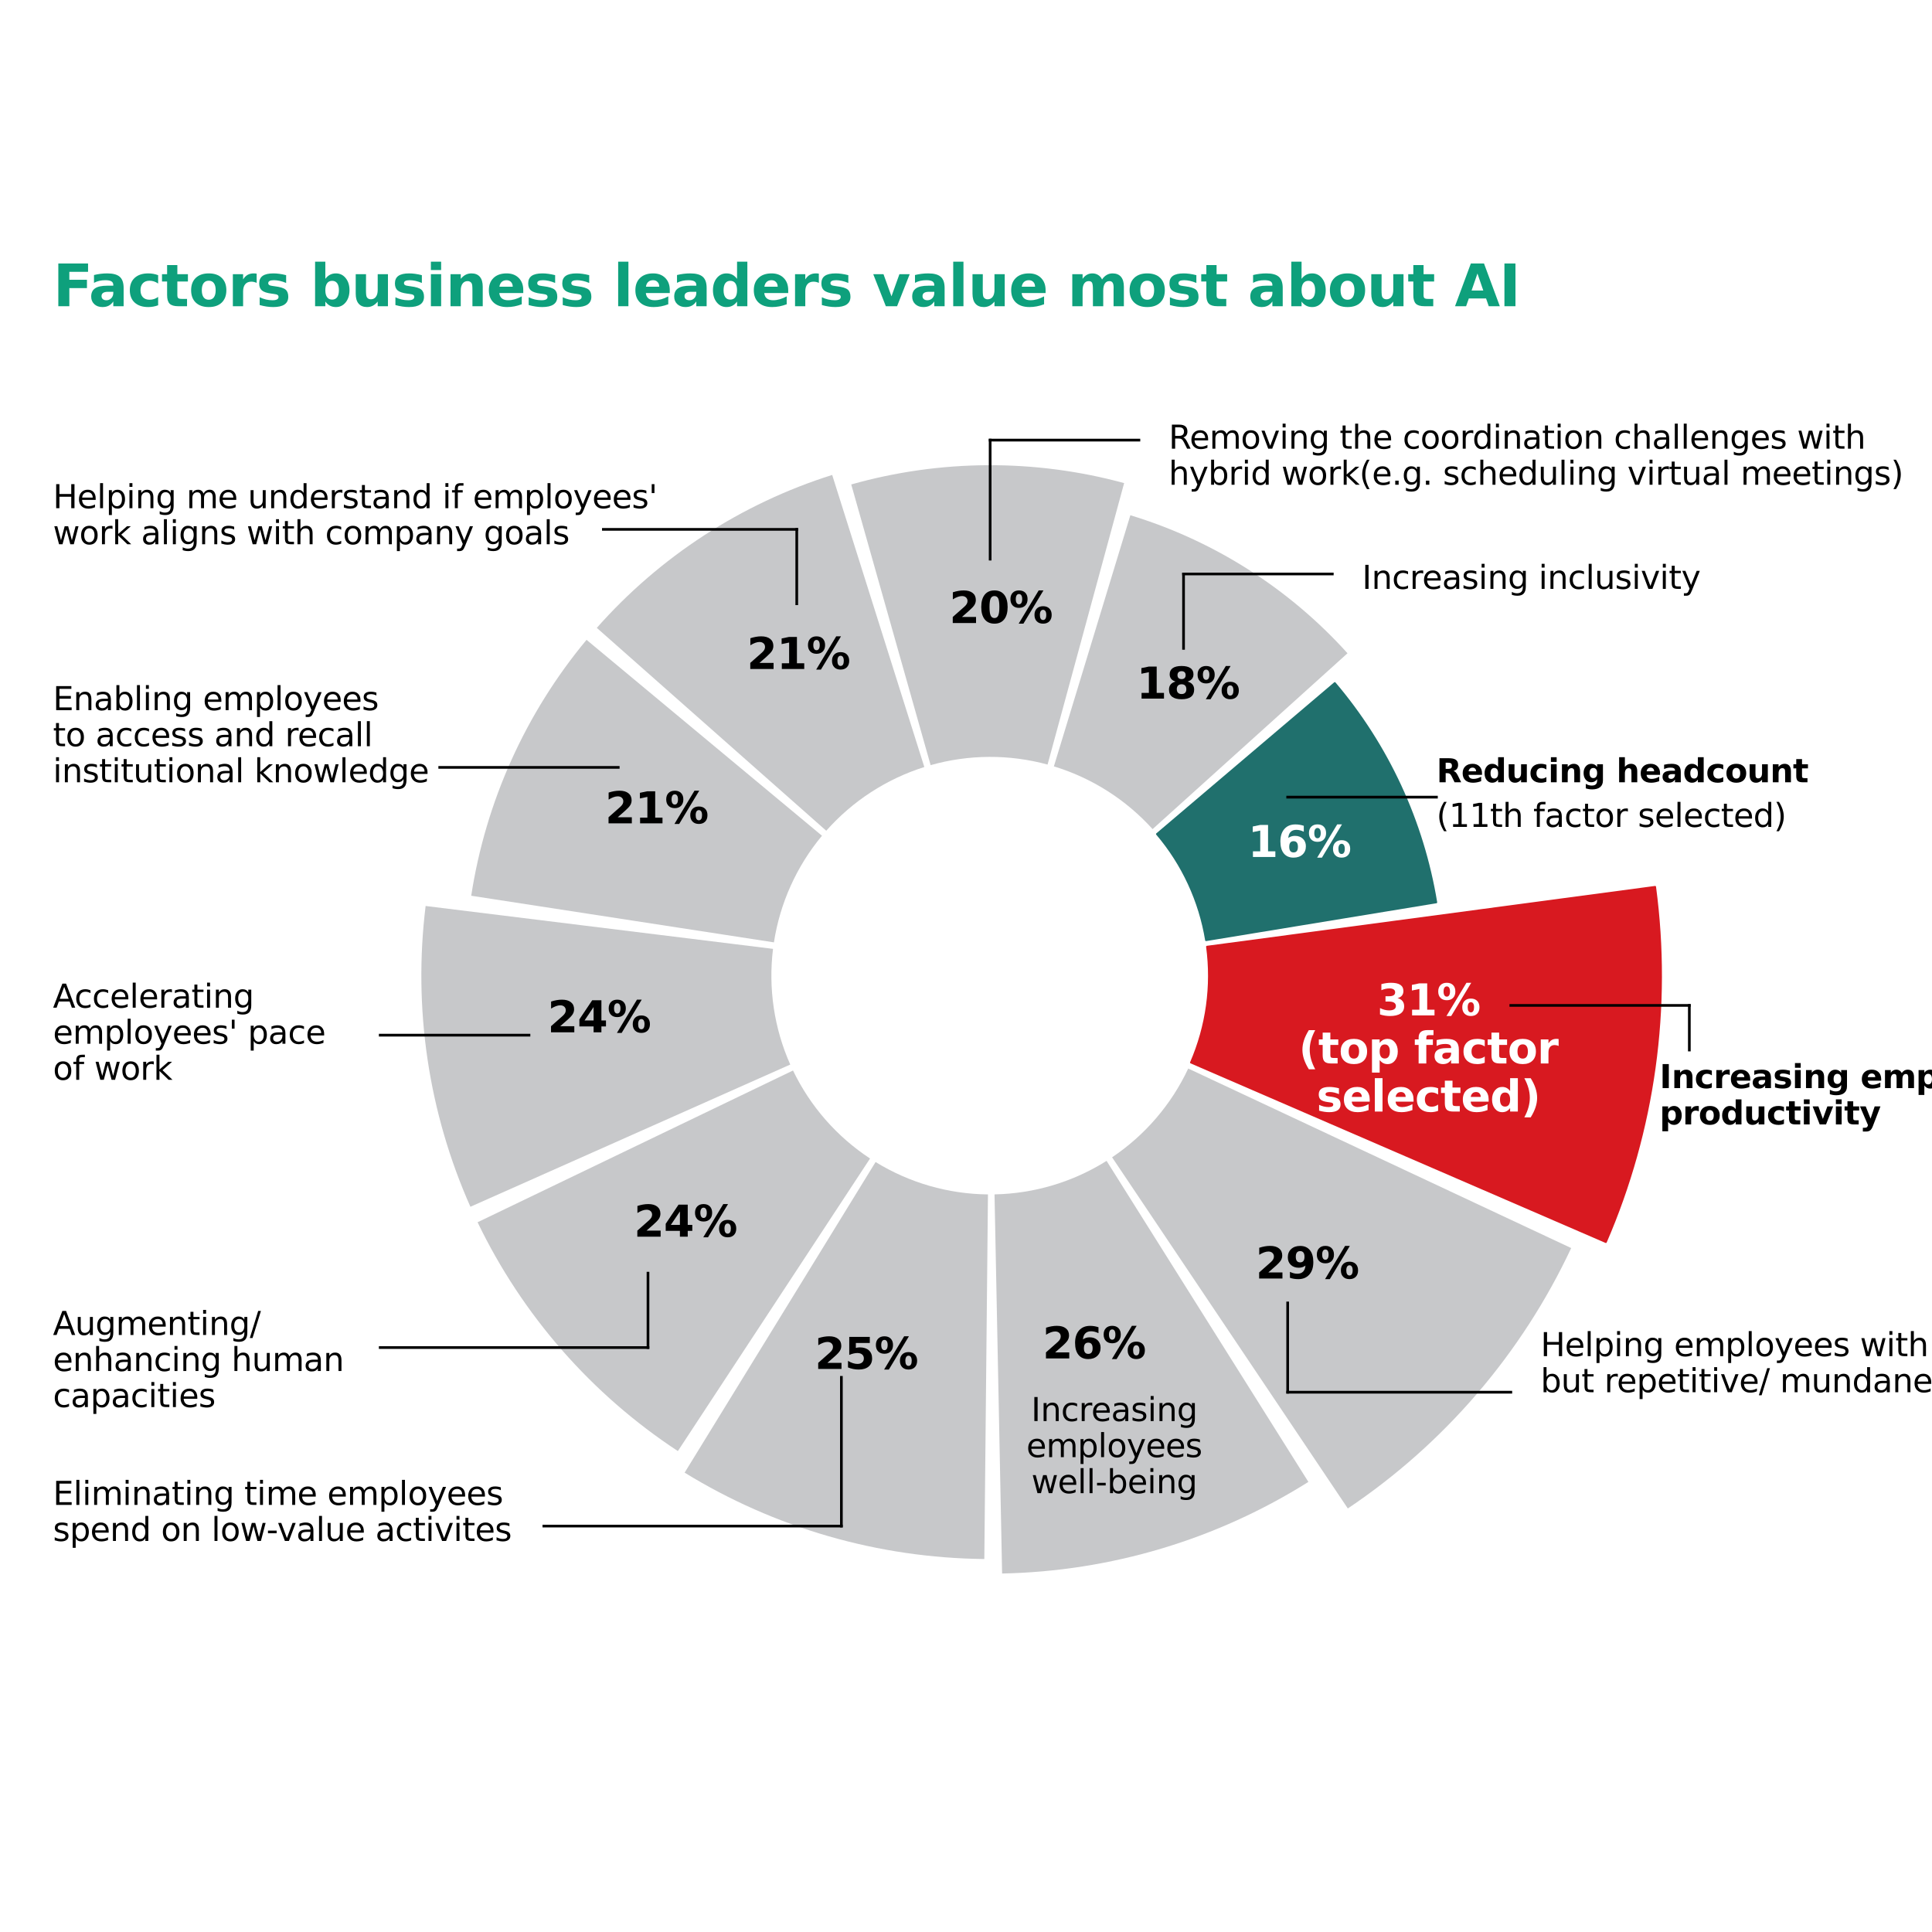<?xml version="1.0" encoding="utf-8" standalone="no"?>
<!DOCTYPE svg PUBLIC "-//W3C//DTD SVG 1.1//EN"
  "http://www.w3.org/Graphics/SVG/1.1/DTD/svg11.dtd">
<svg xmlns:xlink="http://www.w3.org/1999/xlink" width="1080pt" height="1080pt" viewBox="0 0 1080 1080" xmlns="http://www.w3.org/2000/svg" version="1.1">
 <defs>
  <style type="text/css">*{stroke-linejoin: round; stroke-linecap: butt}</style>
 </defs>
 <g id="figure_1">
  <g id="patch_1">
   <path d="M 0 1080 
L 1080 1080 
L 1080 0 
L 0 0 
z
" style="fill: #ffffff"/>
  </g>
  <g id="axes_1">
   <g id="patch_2">
    <path d="M 969.3 545.4 
C 969.3 490.798 958.545 436.726 937.649 386.28 
C 916.754 335.834 886.125 289.995 847.515 251.385 
C 808.905 212.775 763.066 182.146 712.62 161.251 
C 662.174 140.355 608.102 129.6 553.5 129.6 
C 498.898 129.6 444.826 140.355 394.38 161.251 
C 343.934 182.146 298.095 212.775 259.485 251.385 
C 220.875 289.995 190.246 335.834 169.351 386.28 
C 148.455 436.726 137.7 490.798 137.7 545.4 
C 137.7 600.002 148.455 654.074 169.351 704.52 
C 190.246 754.966 220.875 800.805 259.485 839.415 
C 298.095 878.025 343.934 908.654 394.38 929.549 
C 444.826 950.445 498.898 961.2 553.5 961.2 
C 608.102 961.2 662.174 950.445 712.62 929.549 
C 763.066 908.654 808.905 878.025 847.515 839.415 
C 886.125 800.805 916.754 754.966 937.649 704.52 
C 958.545 654.074 969.3 600.002 969.3 545.4 
M 553.5 545.4 
C 553.5 545.4 553.5 545.4 553.5 545.4 
C 553.5 545.4 553.5 545.4 553.5 545.4 
C 553.5 545.4 553.5 545.4 553.5 545.4 
C 553.5 545.4 553.5 545.4 553.5 545.4 
C 553.5 545.4 553.5 545.4 553.5 545.4 
C 553.5 545.4 553.5 545.4 553.5 545.4 
C 553.5 545.4 553.5 545.4 553.5 545.4 
C 553.5 545.4 553.5 545.4 553.5 545.4 
C 553.5 545.4 553.5 545.4 553.5 545.4 
C 553.5 545.4 553.5 545.4 553.5 545.4 
C 553.5 545.4 553.5 545.4 553.5 545.4 
C 553.5 545.4 553.5 545.4 553.5 545.4 
C 553.5 545.4 553.5 545.4 553.5 545.4 
C 553.5 545.4 553.5 545.4 553.5 545.4 
C 553.5 545.4 553.5 545.4 553.5 545.4 
C 553.5 545.4 553.5 545.4 553.5 545.4 
z
" style="fill: #ffffff"/>
   </g>
   <g id="patch_3">
    <path d="M 516.706 428.772 
C 506.17 432.096 496.133 436.832 486.869 442.852 
C 477.605 448.871 469.2 456.118 461.882 464.394 
L 333.616 350.986 
C 351.179 331.122 371.353 313.73 393.586 299.284 
C 415.82 284.837 439.908 273.47 465.194 265.493 
z
" clip-path="url(#p7ccaceee06)" style="fill: #c7c8ca"/>
   </g>
   <g id="patch_4">
    <path d="M 459.493 467.179 
C 452.427 475.671 446.544 485.082 442.005 495.154 
C 437.466 505.226 434.312 515.867 432.631 526.786 
L 263.414 500.727 
C 267.449 474.521 275.018 448.983 285.911 424.81 
C 296.805 400.636 310.924 378.051 327.884 357.669 
z
" clip-path="url(#p7ccaceee06)" style="fill: #c7c8ca"/>
   </g>
   <g id="patch_5">
    <path d="M 432.127 530.42 
C 430.774 541.385 430.912 552.482 432.539 563.409 
C 434.166 574.337 437.266 584.993 441.755 595.088 
L 262.963 674.588 
C 251.292 648.342 243.232 620.635 239.002 592.224 
C 234.772 563.813 234.411 534.96 237.93 506.452 
z
" clip-path="url(#p7ccaceee06)" style="fill: #c7c8ca"/>
   </g>
   <g id="patch_6">
    <path d="M 443.296 598.417 
C 448.085 608.373 454.201 617.634 461.478 625.947 
C 468.754 634.26 477.124 641.549 486.357 647.614 
L 378.929 811.157 
C 354.921 795.386 333.161 776.435 314.242 754.822 
C 295.324 733.208 279.421 709.13 266.969 683.245 
z
" clip-path="url(#p7ccaceee06)" style="fill: #c7c8ca"/>
   </g>
   <g id="patch_7">
    <path d="M 489.454 649.582 
C 498.865 655.368 509.017 659.852 519.633 662.911 
C 530.249 665.971 541.23 667.578 552.277 667.688 
L 550.239 871.501 
C 520.78 871.207 491.496 866.922 463.188 858.763 
C 434.879 850.605 407.807 838.648 382.709 823.219 
z
" clip-path="url(#p7ccaceee06)" style="fill: #c7c8ca"/>
   </g>
   <g id="patch_8">
    <path d="M 555.946 667.67 
C 566.991 667.449 577.956 665.732 588.541 662.567 
C 599.125 659.401 609.232 654.816 618.585 648.936 
L 731.399 828.399 
C 705.834 844.47 678.208 857.003 649.277 865.655 
C 620.346 874.308 590.376 879 560.185 879.604 
z
" clip-path="url(#p7ccaceee06)" style="fill: #c7c8ca"/>
   </g>
   <g id="patch_9">
    <path d="M 621.661 646.938 
C 630.834 640.78 639.13 633.408 646.323 625.022 
C 653.516 616.637 659.539 607.316 664.229 597.313 
L 878.305 697.677 
C 864.549 727.019 846.88 754.362 825.781 778.959 
C 804.682 803.556 780.347 825.181 753.44 843.243 
z
" clip-path="url(#p7ccaceee06)" style="fill: #c7c8ca"/>
   </g>
   <g id="patch_10">
    <path d="M 665.736 593.968 
C 670.124 583.829 673.117 573.142 674.635 562.199 
C 676.152 551.256 676.18 540.158 674.717 529.207 
L 925.233 495.742 
C 929.719 529.323 929.634 563.358 924.98 596.916 
C 920.326 630.475 911.147 663.248 897.692 694.342 
z
" clip-path="url(#p7ccaceee06)" style="fill: #d81920; stroke: #d81920; stroke-linejoin: miter"/>
   </g>
   <g id="patch_11">
    <path d="M 674.177 525.578 
C 672.386 514.677 669.127 504.068 664.487 494.042 
C 659.848 484.015 653.871 474.664 646.72 466.243 
L 746.155 381.808 
C 760.933 399.212 773.285 418.538 782.874 439.259 
C 792.462 459.98 799.199 481.905 802.899 504.435 
z
" clip-path="url(#p7ccaceee06)" style="fill: #20706d; stroke: #20706d; stroke-linejoin: miter"/>
   </g>
   <g id="patch_12">
    <path d="M 644.304 463.482 
C 636.903 455.279 628.426 448.117 619.102 442.19 
C 609.778 436.264 599.694 431.628 589.126 428.41 
L 631.877 288.022 
C 655.128 295.102 677.312 305.301 697.824 318.339 
C 718.336 331.377 736.987 347.134 753.268 365.181 
z
" clip-path="url(#p7ccaceee06)" style="fill: #c7c8ca"/>
   </g>
   <g id="patch_13">
    <path d="M 585.601 427.394 
C 574.94 424.494 563.936 423.052 552.889 423.107 
C 541.841 423.163 530.852 424.715 520.221 427.721 
L 475.849 270.816 
C 500.654 263.801 526.296 260.18 552.073 260.051 
C 577.851 259.922 603.528 263.286 628.402 270.053 
z
" clip-path="url(#p7ccaceee06)" style="fill: #c7c8ca"/>
   </g>
   <g id="matplotlib.axis_1"/>
   <g id="matplotlib.axis_2"/>
   <g id="line2d_1">
    <path d="M 661.608 362.448 
L 661.608 320.868 
" clip-path="url(#p7ccaceee06)" style="fill: none; stroke: #000000; stroke-width: 1.5; stroke-linecap: square"/>
   </g>
   <g id="line2d_2">
    <path d="M 661.608 320.868 
L 744.768 320.868 
" clip-path="url(#p7ccaceee06)" style="fill: none; stroke: #000000; stroke-width: 1.5; stroke-linecap: square"/>
   </g>
   <g id="line2d_3">
    <path d="M 719.82 445.608 
L 802.98 445.608 
" clip-path="url(#p7ccaceee06)" style="fill: none; stroke: #000000; stroke-width: 1.5; stroke-linecap: square"/>
   </g>
   <g id="line2d_4">
    <path d="M 844.56 562.032 
L 944.352 562.032 
" clip-path="url(#p7ccaceee06)" style="fill: none; stroke: #000000; stroke-width: 1.5; stroke-linecap: square"/>
   </g>
   <g id="line2d_5">
    <path d="M 944.352 562.032 
L 944.352 586.98 
" clip-path="url(#p7ccaceee06)" style="fill: none; stroke: #000000; stroke-width: 1.5; stroke-linecap: square"/>
   </g>
   <g id="line2d_6">
    <path d="M 719.82 728.352 
L 719.82 778.248 
" clip-path="url(#p7ccaceee06)" style="fill: none; stroke: #000000; stroke-width: 1.5; stroke-linecap: square"/>
   </g>
   <g id="line2d_7">
    <path d="M 719.82 778.248 
L 844.56 778.248 
" clip-path="url(#p7ccaceee06)" style="fill: none; stroke: #000000; stroke-width: 1.5; stroke-linecap: square"/>
   </g>
   <g id="line2d_8">
    <path d="M 470.34 769.932 
L 470.34 853.092 
" clip-path="url(#p7ccaceee06)" style="fill: none; stroke: #000000; stroke-width: 1.5; stroke-linecap: square"/>
   </g>
   <g id="line2d_9">
    <path d="M 470.34 853.092 
L 304.02 853.092 
" clip-path="url(#p7ccaceee06)" style="fill: none; stroke: #000000; stroke-width: 1.5; stroke-linecap: square"/>
   </g>
   <g id="line2d_10">
    <path d="M 362.232 711.72 
L 362.232 753.3 
" clip-path="url(#p7ccaceee06)" style="fill: none; stroke: #000000; stroke-width: 1.5; stroke-linecap: square"/>
   </g>
   <g id="line2d_11">
    <path d="M 362.232 753.3 
L 212.544 753.3 
" clip-path="url(#p7ccaceee06)" style="fill: none; stroke: #000000; stroke-width: 1.5; stroke-linecap: square"/>
   </g>
   <g id="line2d_12">
    <path d="M 295.704 578.664 
L 212.544 578.664 
" clip-path="url(#p7ccaceee06)" style="fill: none; stroke: #000000; stroke-width: 1.5; stroke-linecap: square"/>
   </g>
   <g id="line2d_13">
    <path d="M 345.6 428.976 
L 245.808 428.976 
" clip-path="url(#p7ccaceee06)" style="fill: none; stroke: #000000; stroke-width: 1.5; stroke-linecap: square"/>
   </g>
   <g id="line2d_14">
    <path d="M 337.284 295.92 
L 445.392 295.92 
" clip-path="url(#p7ccaceee06)" style="fill: none; stroke: #000000; stroke-width: 1.5; stroke-linecap: square"/>
   </g>
   <g id="line2d_15">
    <path d="M 445.392 295.92 
L 445.392 337.5 
" clip-path="url(#p7ccaceee06)" style="fill: none; stroke: #000000; stroke-width: 1.5; stroke-linecap: square"/>
   </g>
   <g id="line2d_16">
    <path d="M 553.5 246.024 
L 636.66 246.024 
" clip-path="url(#p7ccaceee06)" style="fill: none; stroke: #000000; stroke-width: 1.5; stroke-linecap: square"/>
   </g>
   <g id="line2d_17">
    <path d="M 553.5 312.552 
L 553.5 246.024 
" clip-path="url(#p7ccaceee06)" style="fill: none; stroke: #000000; stroke-width: 1.5; stroke-linecap: square"/>
   </g>
   <g id="text_1">
    <!-- 21% -->
    <g transform="translate(417.465 373.959) scale(0.24 -0.24)">
     <defs>
      <path id="DejaVuSans-Bold-32" d="M 1844 884 
L 3897 884 
L 3897 0 
L 506 0 
L 506 884 
L 2209 2388 
Q 2438 2594 2547 2791 
Q 2656 2988 2656 3200 
Q 2656 3528 2436 3728 
Q 2216 3928 1850 3928 
Q 1569 3928 1234 3808 
Q 900 3688 519 3450 
L 519 4475 
Q 925 4609 1322 4679 
Q 1719 4750 2100 4750 
Q 2938 4750 3402 4381 
Q 3866 4013 3866 3353 
Q 3866 2972 3669 2642 
Q 3472 2313 2841 1759 
L 1844 884 
z
" transform="scale(0.016)"/>
      <path id="DejaVuSans-Bold-31" d="M 750 831 
L 1813 831 
L 1813 3847 
L 722 3622 
L 722 4441 
L 1806 4666 
L 2950 4666 
L 2950 831 
L 4013 831 
L 4013 0 
L 750 0 
L 750 831 
z
" transform="scale(0.016)"/>
      <path id="DejaVuSans-Bold-25" d="M 4959 1925 
Q 4738 1925 4616 1733 
Q 4494 1541 4494 1184 
Q 4494 825 4614 633 
Q 4734 441 4959 441 
Q 5184 441 5303 633 
Q 5422 825 5422 1184 
Q 5422 1541 5301 1733 
Q 5181 1925 4959 1925 
z
M 4959 2450 
Q 5541 2450 5875 2112 
Q 6209 1775 6209 1184 
Q 6209 594 5875 251 
Q 5541 -91 4959 -91 
Q 4378 -91 4042 251 
Q 3706 594 3706 1184 
Q 3706 1772 4042 2111 
Q 4378 2450 4959 2450 
z
M 2094 -91 
L 1403 -91 
L 4319 4750 
L 5013 4750 
L 2094 -91 
z
M 1453 4750 
Q 2034 4750 2367 4411 
Q 2700 4072 2700 3481 
Q 2700 2891 2367 2550 
Q 2034 2209 1453 2209 
Q 872 2209 539 2550 
Q 206 2891 206 3481 
Q 206 4072 539 4411 
Q 872 4750 1453 4750 
z
M 1453 4225 
Q 1228 4225 1106 4031 
Q 984 3838 984 3481 
Q 984 3122 1106 2926 
Q 1228 2731 1453 2731 
Q 1678 2731 1798 2926 
Q 1919 3122 1919 3481 
Q 1919 3838 1797 4031 
Q 1675 4225 1453 4225 
z
" transform="scale(0.016)"/>
     </defs>
     <use xlink:href="#DejaVuSans-Bold-32"/>
     <use xlink:href="#DejaVuSans-Bold-31" x="69.58"/>
     <use xlink:href="#DejaVuSans-Bold-25" x="139.16"/>
    </g>
   </g>
   <g id="text_2">
    <!-- 21% -->
    <g transform="translate(338.232 460.243) scale(0.24 -0.24)">
     <use xlink:href="#DejaVuSans-Bold-32"/>
     <use xlink:href="#DejaVuSans-Bold-31" x="69.58"/>
     <use xlink:href="#DejaVuSans-Bold-25" x="139.16"/>
    </g>
   </g>
   <g id="text_3">
    <!-- 24% -->
    <g transform="translate(306.076 577.057) scale(0.24 -0.24)">
     <defs>
      <path id="DejaVuSans-Bold-34" d="M 2356 3675 
L 1038 1722 
L 2356 1722 
L 2356 3675 
z
M 2156 4666 
L 3494 4666 
L 3494 1722 
L 4159 1722 
L 4159 850 
L 3494 850 
L 3494 0 
L 2356 0 
L 2356 850 
L 288 850 
L 288 1881 
L 2156 4666 
z
" transform="scale(0.016)"/>
     </defs>
     <use xlink:href="#DejaVuSans-Bold-32"/>
     <use xlink:href="#DejaVuSans-Bold-34" x="69.58"/>
     <use xlink:href="#DejaVuSans-Bold-25" x="139.16"/>
    </g>
   </g>
   <g id="text_4">
    <!-- 24% -->
    <g transform="translate(354.329 691.322) scale(0.24 -0.24)">
     <use xlink:href="#DejaVuSans-Bold-32"/>
     <use xlink:href="#DejaVuSans-Bold-34" x="69.58"/>
     <use xlink:href="#DejaVuSans-Bold-25" x="139.16"/>
    </g>
   </g>
   <g id="text_5">
    <!-- 25% -->
    <g transform="translate(455.437 765.237) scale(0.24 -0.24)">
     <defs>
      <path id="DejaVuSans-Bold-35" d="M 678 4666 
L 3669 4666 
L 3669 3781 
L 1638 3781 
L 1638 3059 
Q 1775 3097 1914 3117 
Q 2053 3138 2203 3138 
Q 3056 3138 3531 2711 
Q 4006 2284 4006 1522 
Q 4006 766 3489 337 
Q 2972 -91 2053 -91 
Q 1656 -91 1267 -14 
Q 878 63 494 219 
L 494 1166 
Q 875 947 1217 837 
Q 1559 728 1863 728 
Q 2300 728 2551 942 
Q 2803 1156 2803 1522 
Q 2803 1891 2551 2103 
Q 2300 2316 1863 2316 
Q 1603 2316 1309 2248 
Q 1016 2181 678 2041 
L 678 4666 
z
" transform="scale(0.016)"/>
     </defs>
     <use xlink:href="#DejaVuSans-Bold-32"/>
     <use xlink:href="#DejaVuSans-Bold-35" x="69.58"/>
     <use xlink:href="#DejaVuSans-Bold-25" x="139.16"/>
    </g>
   </g>
   <g id="text_6">
    <!-- 26% -->
    <g transform="translate(582.752 759.383) scale(0.24 -0.24)">
     <defs>
      <path id="DejaVuSans-Bold-36" d="M 2316 2303 
Q 2000 2303 1842 2098 
Q 1684 1894 1684 1484 
Q 1684 1075 1842 870 
Q 2000 666 2316 666 
Q 2634 666 2792 870 
Q 2950 1075 2950 1484 
Q 2950 1894 2792 2098 
Q 2634 2303 2316 2303 
z
M 3803 4544 
L 3803 3681 
Q 3506 3822 3243 3889 
Q 2981 3956 2731 3956 
Q 2194 3956 1894 3657 
Q 1594 3359 1544 2772 
Q 1750 2925 1990 3001 
Q 2231 3078 2516 3078 
Q 3231 3078 3670 2659 
Q 4109 2241 4109 1563 
Q 4109 813 3618 361 
Q 3128 -91 2303 -91 
Q 1394 -91 895 523 
Q 397 1138 397 2266 
Q 397 3422 980 4083 
Q 1563 4744 2578 4744 
Q 2900 4744 3203 4694 
Q 3506 4644 3803 4544 
z
" transform="scale(0.016)"/>
     </defs>
     <use xlink:href="#DejaVuSans-Bold-32"/>
     <use xlink:href="#DejaVuSans-Bold-36" x="69.58"/>
     <use xlink:href="#DejaVuSans-Bold-25" x="139.16"/>
    </g>
    <!--  -->
    <g transform="translate(611.475 786.258) scale(0.24 -0.24)"/>
   </g>
   <g id="text_7">
    <!-- Increasing -->
    <g transform="translate(576.399 794.38) scale(0.18 -0.18)">
     <defs>
      <path id="DejaVuSans-49" d="M 628 4666 
L 1259 4666 
L 1259 0 
L 628 0 
L 628 4666 
z
" transform="scale(0.016)"/>
      <path id="DejaVuSans-6e" d="M 3513 2113 
L 3513 0 
L 2938 0 
L 2938 2094 
Q 2938 2591 2744 2837 
Q 2550 3084 2163 3084 
Q 1697 3084 1428 2787 
Q 1159 2491 1159 1978 
L 1159 0 
L 581 0 
L 581 3500 
L 1159 3500 
L 1159 2956 
Q 1366 3272 1645 3428 
Q 1925 3584 2291 3584 
Q 2894 3584 3203 3211 
Q 3513 2838 3513 2113 
z
" transform="scale(0.016)"/>
      <path id="DejaVuSans-63" d="M 3122 3366 
L 3122 2828 
Q 2878 2963 2633 3030 
Q 2388 3097 2138 3097 
Q 1578 3097 1268 2742 
Q 959 2388 959 1747 
Q 959 1106 1268 751 
Q 1578 397 2138 397 
Q 2388 397 2633 464 
Q 2878 531 3122 666 
L 3122 134 
Q 2881 22 2623 -34 
Q 2366 -91 2075 -91 
Q 1284 -91 818 406 
Q 353 903 353 1747 
Q 353 2603 823 3093 
Q 1294 3584 2113 3584 
Q 2378 3584 2631 3529 
Q 2884 3475 3122 3366 
z
" transform="scale(0.016)"/>
      <path id="DejaVuSans-72" d="M 2631 2963 
Q 2534 3019 2420 3045 
Q 2306 3072 2169 3072 
Q 1681 3072 1420 2755 
Q 1159 2438 1159 1844 
L 1159 0 
L 581 0 
L 581 3500 
L 1159 3500 
L 1159 2956 
Q 1341 3275 1631 3429 
Q 1922 3584 2338 3584 
Q 2397 3584 2469 3576 
Q 2541 3569 2628 3553 
L 2631 2963 
z
" transform="scale(0.016)"/>
      <path id="DejaVuSans-65" d="M 3597 1894 
L 3597 1613 
L 953 1613 
Q 991 1019 1311 708 
Q 1631 397 2203 397 
Q 2534 397 2845 478 
Q 3156 559 3463 722 
L 3463 178 
Q 3153 47 2828 -22 
Q 2503 -91 2169 -91 
Q 1331 -91 842 396 
Q 353 884 353 1716 
Q 353 2575 817 3079 
Q 1281 3584 2069 3584 
Q 2775 3584 3186 3129 
Q 3597 2675 3597 1894 
z
M 3022 2063 
Q 3016 2534 2758 2815 
Q 2500 3097 2075 3097 
Q 1594 3097 1305 2825 
Q 1016 2553 972 2059 
L 3022 2063 
z
" transform="scale(0.016)"/>
      <path id="DejaVuSans-61" d="M 2194 1759 
Q 1497 1759 1228 1600 
Q 959 1441 959 1056 
Q 959 750 1161 570 
Q 1363 391 1709 391 
Q 2188 391 2477 730 
Q 2766 1069 2766 1631 
L 2766 1759 
L 2194 1759 
z
M 3341 1997 
L 3341 0 
L 2766 0 
L 2766 531 
Q 2569 213 2275 61 
Q 1981 -91 1556 -91 
Q 1019 -91 701 211 
Q 384 513 384 1019 
Q 384 1609 779 1909 
Q 1175 2209 1959 2209 
L 2766 2209 
L 2766 2266 
Q 2766 2663 2505 2880 
Q 2244 3097 1772 3097 
Q 1472 3097 1187 3025 
Q 903 2953 641 2809 
L 641 3341 
Q 956 3463 1253 3523 
Q 1550 3584 1831 3584 
Q 2591 3584 2966 3190 
Q 3341 2797 3341 1997 
z
" transform="scale(0.016)"/>
      <path id="DejaVuSans-73" d="M 2834 3397 
L 2834 2853 
Q 2591 2978 2328 3040 
Q 2066 3103 1784 3103 
Q 1356 3103 1142 2972 
Q 928 2841 928 2578 
Q 928 2378 1081 2264 
Q 1234 2150 1697 2047 
L 1894 2003 
Q 2506 1872 2764 1633 
Q 3022 1394 3022 966 
Q 3022 478 2636 193 
Q 2250 -91 1575 -91 
Q 1294 -91 989 -36 
Q 684 19 347 128 
L 347 722 
Q 666 556 975 473 
Q 1284 391 1588 391 
Q 1994 391 2212 530 
Q 2431 669 2431 922 
Q 2431 1156 2273 1281 
Q 2116 1406 1581 1522 
L 1381 1569 
Q 847 1681 609 1914 
Q 372 2147 372 2553 
Q 372 3047 722 3315 
Q 1072 3584 1716 3584 
Q 2034 3584 2315 3537 
Q 2597 3491 2834 3397 
z
" transform="scale(0.016)"/>
      <path id="DejaVuSans-69" d="M 603 3500 
L 1178 3500 
L 1178 0 
L 603 0 
L 603 3500 
z
M 603 4863 
L 1178 4863 
L 1178 4134 
L 603 4134 
L 603 4863 
z
" transform="scale(0.016)"/>
      <path id="DejaVuSans-67" d="M 2906 1791 
Q 2906 2416 2648 2759 
Q 2391 3103 1925 3103 
Q 1463 3103 1205 2759 
Q 947 2416 947 1791 
Q 947 1169 1205 825 
Q 1463 481 1925 481 
Q 2391 481 2648 825 
Q 2906 1169 2906 1791 
z
M 3481 434 
Q 3481 -459 3084 -895 
Q 2688 -1331 1869 -1331 
Q 1566 -1331 1297 -1286 
Q 1028 -1241 775 -1147 
L 775 -588 
Q 1028 -725 1275 -790 
Q 1522 -856 1778 -856 
Q 2344 -856 2625 -561 
Q 2906 -266 2906 331 
L 2906 616 
Q 2728 306 2450 153 
Q 2172 0 1784 0 
Q 1141 0 747 490 
Q 353 981 353 1791 
Q 353 2603 747 3093 
Q 1141 3584 1784 3584 
Q 2172 3584 2450 3431 
Q 2728 3278 2906 2969 
L 2906 3500 
L 3481 3500 
L 3481 434 
z
" transform="scale(0.016)"/>
     </defs>
     <use xlink:href="#DejaVuSans-49"/>
     <use xlink:href="#DejaVuSans-6e" x="29.492"/>
     <use xlink:href="#DejaVuSans-63" x="92.871"/>
     <use xlink:href="#DejaVuSans-72" x="147.852"/>
     <use xlink:href="#DejaVuSans-65" x="186.715"/>
     <use xlink:href="#DejaVuSans-61" x="248.238"/>
     <use xlink:href="#DejaVuSans-73" x="309.518"/>
     <use xlink:href="#DejaVuSans-69" x="361.617"/>
     <use xlink:href="#DejaVuSans-6e" x="389.4"/>
     <use xlink:href="#DejaVuSans-67" x="452.779"/>
    </g>
    <!-- employees -->
    <g transform="translate(573.747 814.536) scale(0.18 -0.18)">
     <defs>
      <path id="DejaVuSans-6d" d="M 3328 2828 
Q 3544 3216 3844 3400 
Q 4144 3584 4550 3584 
Q 5097 3584 5394 3201 
Q 5691 2819 5691 2113 
L 5691 0 
L 5113 0 
L 5113 2094 
Q 5113 2597 4934 2840 
Q 4756 3084 4391 3084 
Q 3944 3084 3684 2787 
Q 3425 2491 3425 1978 
L 3425 0 
L 2847 0 
L 2847 2094 
Q 2847 2600 2669 2842 
Q 2491 3084 2119 3084 
Q 1678 3084 1418 2786 
Q 1159 2488 1159 1978 
L 1159 0 
L 581 0 
L 581 3500 
L 1159 3500 
L 1159 2956 
Q 1356 3278 1631 3431 
Q 1906 3584 2284 3584 
Q 2666 3584 2933 3390 
Q 3200 3197 3328 2828 
z
" transform="scale(0.016)"/>
      <path id="DejaVuSans-70" d="M 1159 525 
L 1159 -1331 
L 581 -1331 
L 581 3500 
L 1159 3500 
L 1159 2969 
Q 1341 3281 1617 3432 
Q 1894 3584 2278 3584 
Q 2916 3584 3314 3078 
Q 3713 2572 3713 1747 
Q 3713 922 3314 415 
Q 2916 -91 2278 -91 
Q 1894 -91 1617 61 
Q 1341 213 1159 525 
z
M 3116 1747 
Q 3116 2381 2855 2742 
Q 2594 3103 2138 3103 
Q 1681 3103 1420 2742 
Q 1159 2381 1159 1747 
Q 1159 1113 1420 752 
Q 1681 391 2138 391 
Q 2594 391 2855 752 
Q 3116 1113 3116 1747 
z
" transform="scale(0.016)"/>
      <path id="DejaVuSans-6c" d="M 603 4863 
L 1178 4863 
L 1178 0 
L 603 0 
L 603 4863 
z
" transform="scale(0.016)"/>
      <path id="DejaVuSans-6f" d="M 1959 3097 
Q 1497 3097 1228 2736 
Q 959 2375 959 1747 
Q 959 1119 1226 758 
Q 1494 397 1959 397 
Q 2419 397 2687 759 
Q 2956 1122 2956 1747 
Q 2956 2369 2687 2733 
Q 2419 3097 1959 3097 
z
M 1959 3584 
Q 2709 3584 3137 3096 
Q 3566 2609 3566 1747 
Q 3566 888 3137 398 
Q 2709 -91 1959 -91 
Q 1206 -91 779 398 
Q 353 888 353 1747 
Q 353 2609 779 3096 
Q 1206 3584 1959 3584 
z
" transform="scale(0.016)"/>
      <path id="DejaVuSans-79" d="M 2059 -325 
Q 1816 -950 1584 -1140 
Q 1353 -1331 966 -1331 
L 506 -1331 
L 506 -850 
L 844 -850 
Q 1081 -850 1212 -737 
Q 1344 -625 1503 -206 
L 1606 56 
L 191 3500 
L 800 3500 
L 1894 763 
L 2988 3500 
L 3597 3500 
L 2059 -325 
z
" transform="scale(0.016)"/>
     </defs>
     <use xlink:href="#DejaVuSans-65"/>
     <use xlink:href="#DejaVuSans-6d" x="61.523"/>
     <use xlink:href="#DejaVuSans-70" x="158.936"/>
     <use xlink:href="#DejaVuSans-6c" x="222.412"/>
     <use xlink:href="#DejaVuSans-6f" x="250.195"/>
     <use xlink:href="#DejaVuSans-79" x="311.377"/>
     <use xlink:href="#DejaVuSans-65" x="370.557"/>
     <use xlink:href="#DejaVuSans-65" x="432.08"/>
     <use xlink:href="#DejaVuSans-73" x="493.604"/>
    </g>
    <!-- well-being -->
    <g transform="translate(576.548 834.692) scale(0.18 -0.18)">
     <defs>
      <path id="DejaVuSans-77" d="M 269 3500 
L 844 3500 
L 1563 769 
L 2278 3500 
L 2956 3500 
L 3675 769 
L 4391 3500 
L 4966 3500 
L 4050 0 
L 3372 0 
L 2619 2869 
L 1863 0 
L 1184 0 
L 269 3500 
z
" transform="scale(0.016)"/>
      <path id="DejaVuSans-2d" d="M 313 2009 
L 1997 2009 
L 1997 1497 
L 313 1497 
L 313 2009 
z
" transform="scale(0.016)"/>
      <path id="DejaVuSans-62" d="M 3116 1747 
Q 3116 2381 2855 2742 
Q 2594 3103 2138 3103 
Q 1681 3103 1420 2742 
Q 1159 2381 1159 1747 
Q 1159 1113 1420 752 
Q 1681 391 2138 391 
Q 2594 391 2855 752 
Q 3116 1113 3116 1747 
z
M 1159 2969 
Q 1341 3281 1617 3432 
Q 1894 3584 2278 3584 
Q 2916 3584 3314 3078 
Q 3713 2572 3713 1747 
Q 3713 922 3314 415 
Q 2916 -91 2278 -91 
Q 1894 -91 1617 61 
Q 1341 213 1159 525 
L 1159 0 
L 581 0 
L 581 4863 
L 1159 4863 
L 1159 2969 
z
" transform="scale(0.016)"/>
     </defs>
     <use xlink:href="#DejaVuSans-77"/>
     <use xlink:href="#DejaVuSans-65" x="81.787"/>
     <use xlink:href="#DejaVuSans-6c" x="143.311"/>
     <use xlink:href="#DejaVuSans-6c" x="171.094"/>
     <use xlink:href="#DejaVuSans-2d" x="198.877"/>
     <use xlink:href="#DejaVuSans-62" x="234.961"/>
     <use xlink:href="#DejaVuSans-65" x="298.438"/>
     <use xlink:href="#DejaVuSans-69" x="359.961"/>
     <use xlink:href="#DejaVuSans-6e" x="387.744"/>
     <use xlink:href="#DejaVuSans-67" x="451.123"/>
    </g>
   </g>
   <g id="text_8">
    <!-- 29% -->
    <g transform="translate(701.929 714.697) scale(0.24 -0.24)">
     <defs>
      <path id="DejaVuSans-Bold-39" d="M 641 103 
L 641 966 
Q 928 831 1190 764 
Q 1453 697 1709 697 
Q 2247 697 2547 995 
Q 2847 1294 2900 1881 
Q 2688 1725 2447 1647 
Q 2206 1569 1925 1569 
Q 1209 1569 770 1986 
Q 331 2403 331 3084 
Q 331 3838 820 4291 
Q 1309 4744 2131 4744 
Q 3044 4744 3544 4128 
Q 4044 3513 4044 2388 
Q 4044 1231 3459 570 
Q 2875 -91 1856 -91 
Q 1528 -91 1228 -42 
Q 928 6 641 103 
z
M 2125 2350 
Q 2441 2350 2600 2554 
Q 2759 2759 2759 3169 
Q 2759 3575 2600 3781 
Q 2441 3988 2125 3988 
Q 1809 3988 1650 3781 
Q 1491 3575 1491 3169 
Q 1491 2759 1650 2554 
Q 1809 2350 2125 2350 
z
" transform="scale(0.016)"/>
     </defs>
     <use xlink:href="#DejaVuSans-Bold-32"/>
     <use xlink:href="#DejaVuSans-Bold-39" x="69.58"/>
     <use xlink:href="#DejaVuSans-Bold-25" x="139.16"/>
    </g>
   </g>
   <g id="text_9">
    <!-- 31% -->
    <g style="fill: #ffffff" transform="translate(769.788 567.616) scale(0.24 -0.24)">
     <defs>
      <path id="DejaVuSans-Bold-33" d="M 2981 2516 
Q 3453 2394 3698 2092 
Q 3944 1791 3944 1325 
Q 3944 631 3412 270 
Q 2881 -91 1863 -91 
Q 1503 -91 1142 -33 
Q 781 25 428 141 
L 428 1069 
Q 766 900 1098 814 
Q 1431 728 1753 728 
Q 2231 728 2486 893 
Q 2741 1059 2741 1369 
Q 2741 1688 2480 1852 
Q 2219 2016 1709 2016 
L 1228 2016 
L 1228 2791 
L 1734 2791 
Q 2188 2791 2409 2933 
Q 2631 3075 2631 3366 
Q 2631 3634 2415 3781 
Q 2200 3928 1806 3928 
Q 1516 3928 1219 3862 
Q 922 3797 628 3669 
L 628 4550 
Q 984 4650 1334 4700 
Q 1684 4750 2022 4750 
Q 2931 4750 3382 4451 
Q 3834 4153 3834 3553 
Q 3834 3144 3618 2883 
Q 3403 2622 2981 2516 
z
" transform="scale(0.016)"/>
     </defs>
     <use xlink:href="#DejaVuSans-Bold-33"/>
     <use xlink:href="#DejaVuSans-Bold-31" x="69.58"/>
     <use xlink:href="#DejaVuSans-Bold-25" x="139.16"/>
    </g>
    <!-- (top factor -->
    <g style="fill: #ffffff" transform="translate(725.951 594.49) scale(0.24 -0.24)">
     <defs>
      <path id="DejaVuSans-Bold-28" d="M 2413 -844 
L 1484 -844 
Q 1006 -72 778 623 
Q 550 1319 550 2003 
Q 550 2688 779 3389 
Q 1009 4091 1484 4856 
L 2413 4856 
Q 2013 4116 1813 3408 
Q 1613 2700 1613 2009 
Q 1613 1319 1811 609 
Q 2009 -100 2413 -844 
z
" transform="scale(0.016)"/>
      <path id="DejaVuSans-Bold-74" d="M 1759 4494 
L 1759 3500 
L 2913 3500 
L 2913 2700 
L 1759 2700 
L 1759 1216 
Q 1759 972 1856 886 
Q 1953 800 2241 800 
L 2816 800 
L 2816 0 
L 1856 0 
Q 1194 0 917 276 
Q 641 553 641 1216 
L 641 2700 
L 84 2700 
L 84 3500 
L 641 3500 
L 641 4494 
L 1759 4494 
z
" transform="scale(0.016)"/>
      <path id="DejaVuSans-Bold-6f" d="M 2203 2784 
Q 1831 2784 1636 2517 
Q 1441 2250 1441 1747 
Q 1441 1244 1636 976 
Q 1831 709 2203 709 
Q 2569 709 2762 976 
Q 2956 1244 2956 1747 
Q 2956 2250 2762 2517 
Q 2569 2784 2203 2784 
z
M 2203 3584 
Q 3106 3584 3614 3096 
Q 4122 2609 4122 1747 
Q 4122 884 3614 396 
Q 3106 -91 2203 -91 
Q 1297 -91 786 396 
Q 275 884 275 1747 
Q 275 2609 786 3096 
Q 1297 3584 2203 3584 
z
" transform="scale(0.016)"/>
      <path id="DejaVuSans-Bold-70" d="M 1656 506 
L 1656 -1331 
L 538 -1331 
L 538 3500 
L 1656 3500 
L 1656 2988 
Q 1888 3294 2169 3439 
Q 2450 3584 2816 3584 
Q 3463 3584 3878 3070 
Q 4294 2556 4294 1747 
Q 4294 938 3878 423 
Q 3463 -91 2816 -91 
Q 2450 -91 2169 54 
Q 1888 200 1656 506 
z
M 2400 2772 
Q 2041 2772 1848 2508 
Q 1656 2244 1656 1747 
Q 1656 1250 1848 986 
Q 2041 722 2400 722 
Q 2759 722 2948 984 
Q 3138 1247 3138 1747 
Q 3138 2247 2948 2509 
Q 2759 2772 2400 2772 
z
" transform="scale(0.016)"/>
      <path id="DejaVuSans-Bold-20" transform="scale(0.016)"/>
      <path id="DejaVuSans-Bold-66" d="M 2841 4863 
L 2841 4128 
L 2222 4128 
Q 1984 4128 1890 4042 
Q 1797 3956 1797 3744 
L 1797 3500 
L 2753 3500 
L 2753 2700 
L 1797 2700 
L 1797 0 
L 678 0 
L 678 2700 
L 122 2700 
L 122 3500 
L 678 3500 
L 678 3744 
Q 678 4316 997 4589 
Q 1316 4863 1984 4863 
L 2841 4863 
z
" transform="scale(0.016)"/>
      <path id="DejaVuSans-Bold-61" d="M 2106 1575 
Q 1756 1575 1579 1456 
Q 1403 1338 1403 1106 
Q 1403 894 1545 773 
Q 1688 653 1941 653 
Q 2256 653 2472 879 
Q 2688 1106 2688 1447 
L 2688 1575 
L 2106 1575 
z
M 3816 1997 
L 3816 0 
L 2688 0 
L 2688 519 
Q 2463 200 2181 54 
Q 1900 -91 1497 -91 
Q 953 -91 614 226 
Q 275 544 275 1050 
Q 275 1666 698 1953 
Q 1122 2241 2028 2241 
L 2688 2241 
L 2688 2328 
Q 2688 2594 2478 2717 
Q 2269 2841 1825 2841 
Q 1466 2841 1156 2769 
Q 847 2697 581 2553 
L 581 3406 
Q 941 3494 1303 3539 
Q 1666 3584 2028 3584 
Q 2975 3584 3395 3211 
Q 3816 2838 3816 1997 
z
" transform="scale(0.016)"/>
      <path id="DejaVuSans-Bold-63" d="M 3366 3391 
L 3366 2478 
Q 3138 2634 2908 2709 
Q 2678 2784 2431 2784 
Q 1963 2784 1702 2511 
Q 1441 2238 1441 1747 
Q 1441 1256 1702 982 
Q 1963 709 2431 709 
Q 2694 709 2930 787 
Q 3166 866 3366 1019 
L 3366 103 
Q 3103 6 2833 -42 
Q 2563 -91 2291 -91 
Q 1344 -91 809 395 
Q 275 881 275 1747 
Q 275 2613 809 3098 
Q 1344 3584 2291 3584 
Q 2566 3584 2833 3536 
Q 3100 3488 3366 3391 
z
" transform="scale(0.016)"/>
      <path id="DejaVuSans-Bold-72" d="M 3138 2547 
Q 2991 2616 2845 2648 
Q 2700 2681 2553 2681 
Q 2122 2681 1889 2404 
Q 1656 2128 1656 1613 
L 1656 0 
L 538 0 
L 538 3500 
L 1656 3500 
L 1656 2925 
Q 1872 3269 2151 3426 
Q 2431 3584 2822 3584 
Q 2878 3584 2943 3579 
Q 3009 3575 3134 3559 
L 3138 2547 
z
" transform="scale(0.016)"/>
     </defs>
     <use xlink:href="#DejaVuSans-Bold-28"/>
     <use xlink:href="#DejaVuSans-Bold-74" x="45.703"/>
     <use xlink:href="#DejaVuSans-Bold-6f" x="93.506"/>
     <use xlink:href="#DejaVuSans-Bold-70" x="162.207"/>
     <use xlink:href="#DejaVuSans-Bold-20" x="233.789"/>
     <use xlink:href="#DejaVuSans-Bold-66" x="268.604"/>
     <use xlink:href="#DejaVuSans-Bold-61" x="312.109"/>
     <use xlink:href="#DejaVuSans-Bold-63" x="379.59"/>
     <use xlink:href="#DejaVuSans-Bold-74" x="438.867"/>
     <use xlink:href="#DejaVuSans-Bold-6f" x="486.67"/>
     <use xlink:href="#DejaVuSans-Bold-72" x="555.371"/>
    </g>
    <!-- selected) -->
    <g style="fill: #ffffff" transform="translate(735.915 621.365) scale(0.24 -0.24)">
     <defs>
      <path id="DejaVuSans-Bold-73" d="M 3272 3391 
L 3272 2541 
Q 2913 2691 2578 2766 
Q 2244 2841 1947 2841 
Q 1628 2841 1473 2761 
Q 1319 2681 1319 2516 
Q 1319 2381 1436 2309 
Q 1553 2238 1856 2203 
L 2053 2175 
Q 2913 2066 3209 1816 
Q 3506 1566 3506 1031 
Q 3506 472 3093 190 
Q 2681 -91 1863 -91 
Q 1516 -91 1145 -36 
Q 775 19 384 128 
L 384 978 
Q 719 816 1070 734 
Q 1422 653 1784 653 
Q 2113 653 2278 743 
Q 2444 834 2444 1013 
Q 2444 1163 2330 1236 
Q 2216 1309 1875 1350 
L 1678 1375 
Q 931 1469 631 1722 
Q 331 1975 331 2491 
Q 331 3047 712 3315 
Q 1094 3584 1881 3584 
Q 2191 3584 2531 3537 
Q 2872 3491 3272 3391 
z
" transform="scale(0.016)"/>
      <path id="DejaVuSans-Bold-65" d="M 4031 1759 
L 4031 1441 
L 1416 1441 
Q 1456 1047 1700 850 
Q 1944 653 2381 653 
Q 2734 653 3104 758 
Q 3475 863 3866 1075 
L 3866 213 
Q 3469 63 3072 -14 
Q 2675 -91 2278 -91 
Q 1328 -91 801 392 
Q 275 875 275 1747 
Q 275 2603 792 3093 
Q 1309 3584 2216 3584 
Q 3041 3584 3536 3087 
Q 4031 2591 4031 1759 
z
M 2881 2131 
Q 2881 2450 2695 2645 
Q 2509 2841 2209 2841 
Q 1884 2841 1681 2658 
Q 1478 2475 1428 2131 
L 2881 2131 
z
" transform="scale(0.016)"/>
      <path id="DejaVuSans-Bold-6c" d="M 538 4863 
L 1656 4863 
L 1656 0 
L 538 0 
L 538 4863 
z
" transform="scale(0.016)"/>
      <path id="DejaVuSans-Bold-64" d="M 2919 2988 
L 2919 4863 
L 4044 4863 
L 4044 0 
L 2919 0 
L 2919 506 
Q 2688 197 2409 53 
Q 2131 -91 1766 -91 
Q 1119 -91 703 423 
Q 288 938 288 1747 
Q 288 2556 703 3070 
Q 1119 3584 1766 3584 
Q 2128 3584 2408 3439 
Q 2688 3294 2919 2988 
z
M 2181 722 
Q 2541 722 2730 984 
Q 2919 1247 2919 1747 
Q 2919 2247 2730 2509 
Q 2541 2772 2181 2772 
Q 1825 2772 1636 2509 
Q 1447 2247 1447 1747 
Q 1447 1247 1636 984 
Q 1825 722 2181 722 
z
" transform="scale(0.016)"/>
      <path id="DejaVuSans-Bold-29" d="M 513 -844 
Q 913 -100 1113 609 
Q 1313 1319 1313 2009 
Q 1313 2700 1113 3408 
Q 913 4116 513 4856 
L 1441 4856 
Q 1916 4091 2145 3389 
Q 2375 2688 2375 2003 
Q 2375 1319 2147 623 
Q 1919 -72 1441 -844 
L 513 -844 
z
" transform="scale(0.016)"/>
     </defs>
     <use xlink:href="#DejaVuSans-Bold-73"/>
     <use xlink:href="#DejaVuSans-Bold-65" x="59.521"/>
     <use xlink:href="#DejaVuSans-Bold-6c" x="127.344"/>
     <use xlink:href="#DejaVuSans-Bold-65" x="161.621"/>
     <use xlink:href="#DejaVuSans-Bold-63" x="229.443"/>
     <use xlink:href="#DejaVuSans-Bold-74" x="288.721"/>
     <use xlink:href="#DejaVuSans-Bold-65" x="336.523"/>
     <use xlink:href="#DejaVuSans-Bold-64" x="404.346"/>
     <use xlink:href="#DejaVuSans-Bold-29" x="475.928"/>
    </g>
   </g>
   <g id="text_10">
    <!-- 16% -->
    <g style="fill: #ffffff" transform="translate(697.523 479.073) scale(0.24 -0.24)">
     <use xlink:href="#DejaVuSans-Bold-31"/>
     <use xlink:href="#DejaVuSans-Bold-36" x="69.58"/>
     <use xlink:href="#DejaVuSans-Bold-25" x="139.16"/>
    </g>
   </g>
   <g id="text_11">
    <!-- 18% -->
    <g transform="translate(635.265 390.531) scale(0.24 -0.24)">
     <defs>
      <path id="DejaVuSans-Bold-38" d="M 2228 2088 
Q 1891 2088 1709 1903 
Q 1528 1719 1528 1375 
Q 1528 1031 1709 848 
Q 1891 666 2228 666 
Q 2563 666 2741 848 
Q 2919 1031 2919 1375 
Q 2919 1722 2741 1905 
Q 2563 2088 2228 2088 
z
M 1350 2484 
Q 925 2613 709 2878 
Q 494 3144 494 3541 
Q 494 4131 934 4440 
Q 1375 4750 2228 4750 
Q 3075 4750 3515 4442 
Q 3956 4134 3956 3541 
Q 3956 3144 3739 2878 
Q 3522 2613 3097 2484 
Q 3572 2353 3814 2058 
Q 4056 1763 4056 1313 
Q 4056 619 3595 264 
Q 3134 -91 2228 -91 
Q 1319 -91 855 264 
Q 391 619 391 1313 
Q 391 1763 633 2058 
Q 875 2353 1350 2484 
z
M 1631 3419 
Q 1631 3141 1786 2991 
Q 1941 2841 2228 2841 
Q 2509 2841 2662 2991 
Q 2816 3141 2816 3419 
Q 2816 3697 2662 3845 
Q 2509 3994 2228 3994 
Q 1941 3994 1786 3844 
Q 1631 3694 1631 3419 
z
" transform="scale(0.016)"/>
     </defs>
     <use xlink:href="#DejaVuSans-Bold-31"/>
     <use xlink:href="#DejaVuSans-Bold-38" x="69.58"/>
     <use xlink:href="#DejaVuSans-Bold-25" x="139.16"/>
    </g>
   </g>
   <g id="text_12">
    <!-- 20% -->
    <g transform="translate(530.651 348.284) scale(0.24 -0.24)">
     <defs>
      <path id="DejaVuSans-Bold-30" d="M 2944 2338 
Q 2944 3213 2780 3570 
Q 2616 3928 2228 3928 
Q 1841 3928 1675 3570 
Q 1509 3213 1509 2338 
Q 1509 1453 1675 1090 
Q 1841 728 2228 728 
Q 2613 728 2778 1090 
Q 2944 1453 2944 2338 
z
M 4147 2328 
Q 4147 1169 3647 539 
Q 3147 -91 2228 -91 
Q 1306 -91 806 539 
Q 306 1169 306 2328 
Q 306 3491 806 4120 
Q 1306 4750 2228 4750 
Q 3147 4750 3647 4120 
Q 4147 3491 4147 2328 
z
" transform="scale(0.016)"/>
     </defs>
     <use xlink:href="#DejaVuSans-Bold-32"/>
     <use xlink:href="#DejaVuSans-Bold-30" x="69.58"/>
     <use xlink:href="#DejaVuSans-Bold-25" x="139.16"/>
    </g>
   </g>
   <g id="text_13">
    <!-- Increasing inclusivity -->
    <g transform="translate(761.4 329.184) scale(0.18 -0.18)">
     <defs>
      <path id="DejaVuSans-20" transform="scale(0.016)"/>
      <path id="DejaVuSans-75" d="M 544 1381 
L 544 3500 
L 1119 3500 
L 1119 1403 
Q 1119 906 1312 657 
Q 1506 409 1894 409 
Q 2359 409 2629 706 
Q 2900 1003 2900 1516 
L 2900 3500 
L 3475 3500 
L 3475 0 
L 2900 0 
L 2900 538 
Q 2691 219 2414 64 
Q 2138 -91 1772 -91 
Q 1169 -91 856 284 
Q 544 659 544 1381 
z
M 1991 3584 
L 1991 3584 
z
" transform="scale(0.016)"/>
      <path id="DejaVuSans-76" d="M 191 3500 
L 800 3500 
L 1894 563 
L 2988 3500 
L 3597 3500 
L 2284 0 
L 1503 0 
L 191 3500 
z
" transform="scale(0.016)"/>
      <path id="DejaVuSans-74" d="M 1172 4494 
L 1172 3500 
L 2356 3500 
L 2356 3053 
L 1172 3053 
L 1172 1153 
Q 1172 725 1289 603 
Q 1406 481 1766 481 
L 2356 481 
L 2356 0 
L 1766 0 
Q 1100 0 847 248 
Q 594 497 594 1153 
L 594 3053 
L 172 3053 
L 172 3500 
L 594 3500 
L 594 4494 
L 1172 4494 
z
" transform="scale(0.016)"/>
     </defs>
     <use xlink:href="#DejaVuSans-49"/>
     <use xlink:href="#DejaVuSans-6e" x="29.492"/>
     <use xlink:href="#DejaVuSans-63" x="92.871"/>
     <use xlink:href="#DejaVuSans-72" x="147.852"/>
     <use xlink:href="#DejaVuSans-65" x="186.715"/>
     <use xlink:href="#DejaVuSans-61" x="248.238"/>
     <use xlink:href="#DejaVuSans-73" x="309.518"/>
     <use xlink:href="#DejaVuSans-69" x="361.617"/>
     <use xlink:href="#DejaVuSans-6e" x="389.4"/>
     <use xlink:href="#DejaVuSans-67" x="452.779"/>
     <use xlink:href="#DejaVuSans-20" x="516.256"/>
     <use xlink:href="#DejaVuSans-69" x="548.043"/>
     <use xlink:href="#DejaVuSans-6e" x="575.826"/>
     <use xlink:href="#DejaVuSans-63" x="639.205"/>
     <use xlink:href="#DejaVuSans-6c" x="694.186"/>
     <use xlink:href="#DejaVuSans-75" x="721.969"/>
     <use xlink:href="#DejaVuSans-73" x="785.348"/>
     <use xlink:href="#DejaVuSans-69" x="837.447"/>
     <use xlink:href="#DejaVuSans-76" x="865.23"/>
     <use xlink:href="#DejaVuSans-69" x="924.41"/>
     <use xlink:href="#DejaVuSans-74" x="952.193"/>
     <use xlink:href="#DejaVuSans-79" x="991.402"/>
    </g>
   </g>
   <g id="text_14">
    <!-- Reducing headcount -->
    <g transform="translate(802.98 437.292) scale(0.18 -0.18)">
     <defs>
      <path id="DejaVuSans-Bold-52" d="M 2297 2597 
Q 2675 2597 2839 2737 
Q 3003 2878 3003 3200 
Q 3003 3519 2839 3656 
Q 2675 3794 2297 3794 
L 1791 3794 
L 1791 2597 
L 2297 2597 
z
M 1791 1766 
L 1791 0 
L 588 0 
L 588 4666 
L 2425 4666 
Q 3347 4666 3776 4356 
Q 4206 4047 4206 3378 
Q 4206 2916 3982 2619 
Q 3759 2322 3309 2181 
Q 3556 2125 3751 1926 
Q 3947 1728 4147 1325 
L 4800 0 
L 3519 0 
L 2950 1159 
Q 2778 1509 2601 1637 
Q 2425 1766 2131 1766 
L 1791 1766 
z
" transform="scale(0.016)"/>
      <path id="DejaVuSans-Bold-75" d="M 500 1363 
L 500 3500 
L 1625 3500 
L 1625 3150 
Q 1625 2866 1622 2436 
Q 1619 2006 1619 1863 
Q 1619 1441 1641 1255 
Q 1663 1069 1716 984 
Q 1784 875 1895 815 
Q 2006 756 2150 756 
Q 2500 756 2700 1025 
Q 2900 1294 2900 1772 
L 2900 3500 
L 4019 3500 
L 4019 0 
L 2900 0 
L 2900 506 
Q 2647 200 2364 54 
Q 2081 -91 1741 -91 
Q 1134 -91 817 281 
Q 500 653 500 1363 
z
" transform="scale(0.016)"/>
      <path id="DejaVuSans-Bold-69" d="M 538 3500 
L 1656 3500 
L 1656 0 
L 538 0 
L 538 3500 
z
M 538 4863 
L 1656 4863 
L 1656 3950 
L 538 3950 
L 538 4863 
z
" transform="scale(0.016)"/>
      <path id="DejaVuSans-Bold-6e" d="M 4056 2131 
L 4056 0 
L 2931 0 
L 2931 347 
L 2931 1631 
Q 2931 2084 2911 2256 
Q 2891 2428 2841 2509 
Q 2775 2619 2662 2680 
Q 2550 2741 2406 2741 
Q 2056 2741 1856 2470 
Q 1656 2200 1656 1722 
L 1656 0 
L 538 0 
L 538 3500 
L 1656 3500 
L 1656 2988 
Q 1909 3294 2193 3439 
Q 2478 3584 2822 3584 
Q 3428 3584 3742 3212 
Q 4056 2841 4056 2131 
z
" transform="scale(0.016)"/>
      <path id="DejaVuSans-Bold-67" d="M 2919 594 
Q 2688 288 2409 144 
Q 2131 0 1766 0 
Q 1125 0 706 504 
Q 288 1009 288 1791 
Q 288 2575 706 3076 
Q 1125 3578 1766 3578 
Q 2131 3578 2409 3434 
Q 2688 3291 2919 2981 
L 2919 3500 
L 4044 3500 
L 4044 353 
Q 4044 -491 3511 -936 
Q 2978 -1381 1966 -1381 
Q 1638 -1381 1331 -1331 
Q 1025 -1281 716 -1178 
L 716 -306 
Q 1009 -475 1290 -558 
Q 1572 -641 1856 -641 
Q 2406 -641 2662 -400 
Q 2919 -159 2919 353 
L 2919 594 
z
M 2181 2772 
Q 1834 2772 1640 2515 
Q 1447 2259 1447 1791 
Q 1447 1309 1634 1061 
Q 1822 813 2181 813 
Q 2531 813 2725 1069 
Q 2919 1325 2919 1791 
Q 2919 2259 2725 2515 
Q 2531 2772 2181 2772 
z
" transform="scale(0.016)"/>
      <path id="DejaVuSans-Bold-68" d="M 4056 2131 
L 4056 0 
L 2931 0 
L 2931 347 
L 2931 1625 
Q 2931 2084 2911 2256 
Q 2891 2428 2841 2509 
Q 2775 2619 2662 2680 
Q 2550 2741 2406 2741 
Q 2056 2741 1856 2470 
Q 1656 2200 1656 1722 
L 1656 0 
L 538 0 
L 538 4863 
L 1656 4863 
L 1656 2988 
Q 1909 3294 2193 3439 
Q 2478 3584 2822 3584 
Q 3428 3584 3742 3212 
Q 4056 2841 4056 2131 
z
" transform="scale(0.016)"/>
     </defs>
     <use xlink:href="#DejaVuSans-Bold-52"/>
     <use xlink:href="#DejaVuSans-Bold-65" x="77.002"/>
     <use xlink:href="#DejaVuSans-Bold-64" x="144.824"/>
     <use xlink:href="#DejaVuSans-Bold-75" x="216.406"/>
     <use xlink:href="#DejaVuSans-Bold-63" x="287.598"/>
     <use xlink:href="#DejaVuSans-Bold-69" x="346.875"/>
     <use xlink:href="#DejaVuSans-Bold-6e" x="381.152"/>
     <use xlink:href="#DejaVuSans-Bold-67" x="452.344"/>
     <use xlink:href="#DejaVuSans-Bold-20" x="523.926"/>
     <use xlink:href="#DejaVuSans-Bold-68" x="558.74"/>
     <use xlink:href="#DejaVuSans-Bold-65" x="629.932"/>
     <use xlink:href="#DejaVuSans-Bold-61" x="697.754"/>
     <use xlink:href="#DejaVuSans-Bold-64" x="765.234"/>
     <use xlink:href="#DejaVuSans-Bold-63" x="836.816"/>
     <use xlink:href="#DejaVuSans-Bold-6f" x="896.094"/>
     <use xlink:href="#DejaVuSans-Bold-75" x="964.795"/>
     <use xlink:href="#DejaVuSans-Bold-6e" x="1035.986"/>
     <use xlink:href="#DejaVuSans-Bold-74" x="1107.178"/>
    </g>
   </g>
   <g id="text_15">
    <!-- (11th factor selected) -->
    <g transform="translate(802.98 462.24) scale(0.18 -0.18)">
     <defs>
      <path id="DejaVuSans-28" d="M 1984 4856 
Q 1566 4138 1362 3434 
Q 1159 2731 1159 2009 
Q 1159 1288 1364 580 
Q 1569 -128 1984 -844 
L 1484 -844 
Q 1016 -109 783 600 
Q 550 1309 550 2009 
Q 550 2706 781 3412 
Q 1013 4119 1484 4856 
L 1984 4856 
z
" transform="scale(0.016)"/>
      <path id="DejaVuSans-31" d="M 794 531 
L 1825 531 
L 1825 4091 
L 703 3866 
L 703 4441 
L 1819 4666 
L 2450 4666 
L 2450 531 
L 3481 531 
L 3481 0 
L 794 0 
L 794 531 
z
" transform="scale(0.016)"/>
      <path id="DejaVuSans-68" d="M 3513 2113 
L 3513 0 
L 2938 0 
L 2938 2094 
Q 2938 2591 2744 2837 
Q 2550 3084 2163 3084 
Q 1697 3084 1428 2787 
Q 1159 2491 1159 1978 
L 1159 0 
L 581 0 
L 581 4863 
L 1159 4863 
L 1159 2956 
Q 1366 3272 1645 3428 
Q 1925 3584 2291 3584 
Q 2894 3584 3203 3211 
Q 3513 2838 3513 2113 
z
" transform="scale(0.016)"/>
      <path id="DejaVuSans-66" d="M 2375 4863 
L 2375 4384 
L 1825 4384 
Q 1516 4384 1395 4259 
Q 1275 4134 1275 3809 
L 1275 3500 
L 2222 3500 
L 2222 3053 
L 1275 3053 
L 1275 0 
L 697 0 
L 697 3053 
L 147 3053 
L 147 3500 
L 697 3500 
L 697 3744 
Q 697 4328 969 4595 
Q 1241 4863 1831 4863 
L 2375 4863 
z
" transform="scale(0.016)"/>
      <path id="DejaVuSans-64" d="M 2906 2969 
L 2906 4863 
L 3481 4863 
L 3481 0 
L 2906 0 
L 2906 525 
Q 2725 213 2448 61 
Q 2172 -91 1784 -91 
Q 1150 -91 751 415 
Q 353 922 353 1747 
Q 353 2572 751 3078 
Q 1150 3584 1784 3584 
Q 2172 3584 2448 3432 
Q 2725 3281 2906 2969 
z
M 947 1747 
Q 947 1113 1208 752 
Q 1469 391 1925 391 
Q 2381 391 2643 752 
Q 2906 1113 2906 1747 
Q 2906 2381 2643 2742 
Q 2381 3103 1925 3103 
Q 1469 3103 1208 2742 
Q 947 2381 947 1747 
z
" transform="scale(0.016)"/>
      <path id="DejaVuSans-29" d="M 513 4856 
L 1013 4856 
Q 1481 4119 1714 3412 
Q 1947 2706 1947 2009 
Q 1947 1309 1714 600 
Q 1481 -109 1013 -844 
L 513 -844 
Q 928 -128 1133 580 
Q 1338 1288 1338 2009 
Q 1338 2731 1133 3434 
Q 928 4138 513 4856 
z
" transform="scale(0.016)"/>
     </defs>
     <use xlink:href="#DejaVuSans-28"/>
     <use xlink:href="#DejaVuSans-31" x="39.014"/>
     <use xlink:href="#DejaVuSans-31" x="102.637"/>
     <use xlink:href="#DejaVuSans-74" x="166.26"/>
     <use xlink:href="#DejaVuSans-68" x="205.469"/>
     <use xlink:href="#DejaVuSans-20" x="268.848"/>
     <use xlink:href="#DejaVuSans-66" x="300.635"/>
     <use xlink:href="#DejaVuSans-61" x="335.84"/>
     <use xlink:href="#DejaVuSans-63" x="397.119"/>
     <use xlink:href="#DejaVuSans-74" x="452.1"/>
     <use xlink:href="#DejaVuSans-6f" x="491.309"/>
     <use xlink:href="#DejaVuSans-72" x="552.49"/>
     <use xlink:href="#DejaVuSans-20" x="593.604"/>
     <use xlink:href="#DejaVuSans-73" x="625.391"/>
     <use xlink:href="#DejaVuSans-65" x="677.49"/>
     <use xlink:href="#DejaVuSans-6c" x="739.014"/>
     <use xlink:href="#DejaVuSans-65" x="766.797"/>
     <use xlink:href="#DejaVuSans-63" x="828.32"/>
     <use xlink:href="#DejaVuSans-74" x="883.301"/>
     <use xlink:href="#DejaVuSans-65" x="922.51"/>
     <use xlink:href="#DejaVuSans-64" x="984.033"/>
     <use xlink:href="#DejaVuSans-29" x="1047.51"/>
    </g>
   </g>
   <g id="text_16">
    <!-- Increasing employee -->
    <g transform="translate(927.72 608.263) scale(0.18 -0.18)">
     <defs>
      <path id="DejaVuSans-Bold-49" d="M 588 4666 
L 1791 4666 
L 1791 0 
L 588 0 
L 588 4666 
z
" transform="scale(0.016)"/>
      <path id="DejaVuSans-Bold-6d" d="M 3781 2919 
Q 3994 3244 4286 3414 
Q 4578 3584 4928 3584 
Q 5531 3584 5847 3212 
Q 6163 2841 6163 2131 
L 6163 0 
L 5038 0 
L 5038 1825 
Q 5041 1866 5042 1909 
Q 5044 1953 5044 2034 
Q 5044 2406 4934 2573 
Q 4825 2741 4581 2741 
Q 4263 2741 4089 2478 
Q 3916 2216 3909 1719 
L 3909 0 
L 2784 0 
L 2784 1825 
Q 2784 2406 2684 2573 
Q 2584 2741 2328 2741 
Q 2006 2741 1831 2477 
Q 1656 2213 1656 1722 
L 1656 0 
L 531 0 
L 531 3500 
L 1656 3500 
L 1656 2988 
Q 1863 3284 2130 3434 
Q 2397 3584 2719 3584 
Q 3081 3584 3359 3409 
Q 3638 3234 3781 2919 
z
" transform="scale(0.016)"/>
      <path id="DejaVuSans-Bold-79" d="M 78 3500 
L 1197 3500 
L 2138 1125 
L 2938 3500 
L 4056 3500 
L 2584 -331 
Q 2363 -916 2067 -1148 
Q 1772 -1381 1288 -1381 
L 641 -1381 
L 641 -647 
L 991 -647 
Q 1275 -647 1404 -556 
Q 1534 -466 1606 -231 
L 1638 -134 
L 78 3500 
z
" transform="scale(0.016)"/>
     </defs>
     <use xlink:href="#DejaVuSans-Bold-49"/>
     <use xlink:href="#DejaVuSans-Bold-6e" x="37.207"/>
     <use xlink:href="#DejaVuSans-Bold-63" x="108.398"/>
     <use xlink:href="#DejaVuSans-Bold-72" x="167.676"/>
     <use xlink:href="#DejaVuSans-Bold-65" x="216.992"/>
     <use xlink:href="#DejaVuSans-Bold-61" x="284.814"/>
     <use xlink:href="#DejaVuSans-Bold-73" x="352.295"/>
     <use xlink:href="#DejaVuSans-Bold-69" x="411.816"/>
     <use xlink:href="#DejaVuSans-Bold-6e" x="446.094"/>
     <use xlink:href="#DejaVuSans-Bold-67" x="517.285"/>
     <use xlink:href="#DejaVuSans-Bold-20" x="588.867"/>
     <use xlink:href="#DejaVuSans-Bold-65" x="623.682"/>
     <use xlink:href="#DejaVuSans-Bold-6d" x="691.504"/>
     <use xlink:href="#DejaVuSans-Bold-70" x="795.703"/>
     <use xlink:href="#DejaVuSans-Bold-6c" x="867.285"/>
     <use xlink:href="#DejaVuSans-Bold-6f" x="901.562"/>
     <use xlink:href="#DejaVuSans-Bold-79" x="970.264"/>
     <use xlink:href="#DejaVuSans-Bold-65" x="1035.449"/>
     <use xlink:href="#DejaVuSans-Bold-65" x="1103.271"/>
    </g>
    <!-- productivity -->
    <g transform="translate(927.72 628.56) scale(0.18 -0.18)">
     <defs>
      <path id="DejaVuSans-Bold-76" d="M 97 3500 
L 1216 3500 
L 2088 1081 
L 2956 3500 
L 4078 3500 
L 2700 0 
L 1472 0 
L 97 3500 
z
" transform="scale(0.016)"/>
     </defs>
     <use xlink:href="#DejaVuSans-Bold-70"/>
     <use xlink:href="#DejaVuSans-Bold-72" x="71.582"/>
     <use xlink:href="#DejaVuSans-Bold-6f" x="120.898"/>
     <use xlink:href="#DejaVuSans-Bold-64" x="189.6"/>
     <use xlink:href="#DejaVuSans-Bold-75" x="261.182"/>
     <use xlink:href="#DejaVuSans-Bold-63" x="332.373"/>
     <use xlink:href="#DejaVuSans-Bold-74" x="391.65"/>
     <use xlink:href="#DejaVuSans-Bold-69" x="439.453"/>
     <use xlink:href="#DejaVuSans-Bold-76" x="473.73"/>
     <use xlink:href="#DejaVuSans-Bold-69" x="538.916"/>
     <use xlink:href="#DejaVuSans-Bold-74" x="573.193"/>
     <use xlink:href="#DejaVuSans-Bold-79" x="620.996"/>
    </g>
   </g>
   <g id="text_17">
    <!-- Helping employees with necessary -->
    <g transform="translate(861.192 758.092) scale(0.18 -0.18)">
     <defs>
      <path id="DejaVuSans-48" d="M 628 4666 
L 1259 4666 
L 1259 2753 
L 3553 2753 
L 3553 4666 
L 4184 4666 
L 4184 0 
L 3553 0 
L 3553 2222 
L 1259 2222 
L 1259 0 
L 628 0 
L 628 4666 
z
" transform="scale(0.016)"/>
     </defs>
     <use xlink:href="#DejaVuSans-48"/>
     <use xlink:href="#DejaVuSans-65" x="75.195"/>
     <use xlink:href="#DejaVuSans-6c" x="136.719"/>
     <use xlink:href="#DejaVuSans-70" x="164.502"/>
     <use xlink:href="#DejaVuSans-69" x="227.979"/>
     <use xlink:href="#DejaVuSans-6e" x="255.762"/>
     <use xlink:href="#DejaVuSans-67" x="319.141"/>
     <use xlink:href="#DejaVuSans-20" x="382.617"/>
     <use xlink:href="#DejaVuSans-65" x="414.404"/>
     <use xlink:href="#DejaVuSans-6d" x="475.928"/>
     <use xlink:href="#DejaVuSans-70" x="573.34"/>
     <use xlink:href="#DejaVuSans-6c" x="636.816"/>
     <use xlink:href="#DejaVuSans-6f" x="664.6"/>
     <use xlink:href="#DejaVuSans-79" x="725.781"/>
     <use xlink:href="#DejaVuSans-65" x="784.961"/>
     <use xlink:href="#DejaVuSans-65" x="846.484"/>
     <use xlink:href="#DejaVuSans-73" x="908.008"/>
     <use xlink:href="#DejaVuSans-20" x="960.107"/>
     <use xlink:href="#DejaVuSans-77" x="991.895"/>
     <use xlink:href="#DejaVuSans-69" x="1073.682"/>
     <use xlink:href="#DejaVuSans-74" x="1101.465"/>
     <use xlink:href="#DejaVuSans-68" x="1140.674"/>
     <use xlink:href="#DejaVuSans-20" x="1204.053"/>
     <use xlink:href="#DejaVuSans-6e" x="1235.84"/>
     <use xlink:href="#DejaVuSans-65" x="1299.219"/>
     <use xlink:href="#DejaVuSans-63" x="1360.742"/>
     <use xlink:href="#DejaVuSans-65" x="1415.723"/>
     <use xlink:href="#DejaVuSans-73" x="1477.246"/>
     <use xlink:href="#DejaVuSans-73" x="1529.346"/>
     <use xlink:href="#DejaVuSans-61" x="1581.445"/>
     <use xlink:href="#DejaVuSans-72" x="1642.725"/>
     <use xlink:href="#DejaVuSans-79" x="1683.838"/>
    </g>
    <!-- but repetitive/ mundane tasks -->
    <g transform="translate(861.192 778.248) scale(0.18 -0.18)">
     <defs>
      <path id="DejaVuSans-2f" d="M 1625 4666 
L 2156 4666 
L 531 -594 
L 0 -594 
L 1625 4666 
z
" transform="scale(0.016)"/>
      <path id="DejaVuSans-6b" d="M 581 4863 
L 1159 4863 
L 1159 1991 
L 2875 3500 
L 3609 3500 
L 1753 1863 
L 3688 0 
L 2938 0 
L 1159 1709 
L 1159 0 
L 581 0 
L 581 4863 
z
" transform="scale(0.016)"/>
     </defs>
     <use xlink:href="#DejaVuSans-62"/>
     <use xlink:href="#DejaVuSans-75" x="63.477"/>
     <use xlink:href="#DejaVuSans-74" x="126.855"/>
     <use xlink:href="#DejaVuSans-20" x="166.064"/>
     <use xlink:href="#DejaVuSans-72" x="197.852"/>
     <use xlink:href="#DejaVuSans-65" x="236.715"/>
     <use xlink:href="#DejaVuSans-70" x="298.238"/>
     <use xlink:href="#DejaVuSans-65" x="361.715"/>
     <use xlink:href="#DejaVuSans-74" x="423.238"/>
     <use xlink:href="#DejaVuSans-69" x="462.447"/>
     <use xlink:href="#DejaVuSans-74" x="490.23"/>
     <use xlink:href="#DejaVuSans-69" x="529.439"/>
     <use xlink:href="#DejaVuSans-76" x="557.223"/>
     <use xlink:href="#DejaVuSans-65" x="616.402"/>
     <use xlink:href="#DejaVuSans-2f" x="677.926"/>
     <use xlink:href="#DejaVuSans-20" x="711.617"/>
     <use xlink:href="#DejaVuSans-6d" x="743.404"/>
     <use xlink:href="#DejaVuSans-75" x="840.816"/>
     <use xlink:href="#DejaVuSans-6e" x="904.195"/>
     <use xlink:href="#DejaVuSans-64" x="967.574"/>
     <use xlink:href="#DejaVuSans-61" x="1031.051"/>
     <use xlink:href="#DejaVuSans-6e" x="1092.33"/>
     <use xlink:href="#DejaVuSans-65" x="1155.709"/>
     <use xlink:href="#DejaVuSans-20" x="1217.232"/>
     <use xlink:href="#DejaVuSans-74" x="1249.02"/>
     <use xlink:href="#DejaVuSans-61" x="1288.229"/>
     <use xlink:href="#DejaVuSans-73" x="1349.508"/>
     <use xlink:href="#DejaVuSans-6b" x="1401.607"/>
     <use xlink:href="#DejaVuSans-73" x="1459.518"/>
    </g>
   </g>
   <g id="text_18">
    <!-- Eliminating time employees -->
    <g transform="translate(29.592 841.252) scale(0.18 -0.18)">
     <defs>
      <path id="DejaVuSans-45" d="M 628 4666 
L 3578 4666 
L 3578 4134 
L 1259 4134 
L 1259 2753 
L 3481 2753 
L 3481 2222 
L 1259 2222 
L 1259 531 
L 3634 531 
L 3634 0 
L 628 0 
L 628 4666 
z
" transform="scale(0.016)"/>
     </defs>
     <use xlink:href="#DejaVuSans-45"/>
     <use xlink:href="#DejaVuSans-6c" x="63.184"/>
     <use xlink:href="#DejaVuSans-69" x="90.967"/>
     <use xlink:href="#DejaVuSans-6d" x="118.75"/>
     <use xlink:href="#DejaVuSans-69" x="216.162"/>
     <use xlink:href="#DejaVuSans-6e" x="243.945"/>
     <use xlink:href="#DejaVuSans-61" x="307.324"/>
     <use xlink:href="#DejaVuSans-74" x="368.604"/>
     <use xlink:href="#DejaVuSans-69" x="407.812"/>
     <use xlink:href="#DejaVuSans-6e" x="435.596"/>
     <use xlink:href="#DejaVuSans-67" x="498.975"/>
     <use xlink:href="#DejaVuSans-20" x="562.451"/>
     <use xlink:href="#DejaVuSans-74" x="594.238"/>
     <use xlink:href="#DejaVuSans-69" x="633.447"/>
     <use xlink:href="#DejaVuSans-6d" x="661.23"/>
     <use xlink:href="#DejaVuSans-65" x="758.643"/>
     <use xlink:href="#DejaVuSans-20" x="820.166"/>
     <use xlink:href="#DejaVuSans-65" x="851.953"/>
     <use xlink:href="#DejaVuSans-6d" x="913.477"/>
     <use xlink:href="#DejaVuSans-70" x="1010.889"/>
     <use xlink:href="#DejaVuSans-6c" x="1074.365"/>
     <use xlink:href="#DejaVuSans-6f" x="1102.148"/>
     <use xlink:href="#DejaVuSans-79" x="1163.33"/>
     <use xlink:href="#DejaVuSans-65" x="1222.51"/>
     <use xlink:href="#DejaVuSans-65" x="1284.033"/>
     <use xlink:href="#DejaVuSans-73" x="1345.557"/>
    </g>
    <!-- spend on low-value activites -->
    <g transform="translate(29.592 861.408) scale(0.18 -0.18)">
     <use xlink:href="#DejaVuSans-73"/>
     <use xlink:href="#DejaVuSans-70" x="52.1"/>
     <use xlink:href="#DejaVuSans-65" x="115.576"/>
     <use xlink:href="#DejaVuSans-6e" x="177.1"/>
     <use xlink:href="#DejaVuSans-64" x="240.479"/>
     <use xlink:href="#DejaVuSans-20" x="303.955"/>
     <use xlink:href="#DejaVuSans-6f" x="335.742"/>
     <use xlink:href="#DejaVuSans-6e" x="396.924"/>
     <use xlink:href="#DejaVuSans-20" x="460.303"/>
     <use xlink:href="#DejaVuSans-6c" x="492.09"/>
     <use xlink:href="#DejaVuSans-6f" x="519.873"/>
     <use xlink:href="#DejaVuSans-77" x="581.055"/>
     <use xlink:href="#DejaVuSans-2d" x="662.842"/>
     <use xlink:href="#DejaVuSans-76" x="696.301"/>
     <use xlink:href="#DejaVuSans-61" x="755.48"/>
     <use xlink:href="#DejaVuSans-6c" x="816.76"/>
     <use xlink:href="#DejaVuSans-75" x="844.543"/>
     <use xlink:href="#DejaVuSans-65" x="907.922"/>
     <use xlink:href="#DejaVuSans-20" x="969.445"/>
     <use xlink:href="#DejaVuSans-61" x="1001.232"/>
     <use xlink:href="#DejaVuSans-63" x="1062.512"/>
     <use xlink:href="#DejaVuSans-74" x="1117.492"/>
     <use xlink:href="#DejaVuSans-69" x="1156.701"/>
     <use xlink:href="#DejaVuSans-76" x="1184.484"/>
     <use xlink:href="#DejaVuSans-69" x="1243.664"/>
     <use xlink:href="#DejaVuSans-74" x="1271.447"/>
     <use xlink:href="#DejaVuSans-65" x="1310.656"/>
     <use xlink:href="#DejaVuSans-73" x="1372.18"/>
    </g>
   </g>
   <g id="text_19">
    <!-- Augmenting/ -->
    <g transform="translate(29.592 746.252) scale(0.18 -0.18)">
     <defs>
      <path id="DejaVuSans-41" d="M 2188 4044 
L 1331 1722 
L 3047 1722 
L 2188 4044 
z
M 1831 4666 
L 2547 4666 
L 4325 0 
L 3669 0 
L 3244 1197 
L 1141 1197 
L 716 0 
L 50 0 
L 1831 4666 
z
" transform="scale(0.016)"/>
     </defs>
     <use xlink:href="#DejaVuSans-41"/>
     <use xlink:href="#DejaVuSans-75" x="68.408"/>
     <use xlink:href="#DejaVuSans-67" x="131.787"/>
     <use xlink:href="#DejaVuSans-6d" x="195.264"/>
     <use xlink:href="#DejaVuSans-65" x="292.676"/>
     <use xlink:href="#DejaVuSans-6e" x="354.199"/>
     <use xlink:href="#DejaVuSans-74" x="417.578"/>
     <use xlink:href="#DejaVuSans-69" x="456.787"/>
     <use xlink:href="#DejaVuSans-6e" x="484.57"/>
     <use xlink:href="#DejaVuSans-67" x="547.949"/>
     <use xlink:href="#DejaVuSans-2f" x="611.426"/>
    </g>
    <!-- enhancing human -->
    <g transform="translate(29.592 766.408) scale(0.18 -0.18)">
     <use xlink:href="#DejaVuSans-65"/>
     <use xlink:href="#DejaVuSans-6e" x="61.523"/>
     <use xlink:href="#DejaVuSans-68" x="124.902"/>
     <use xlink:href="#DejaVuSans-61" x="188.281"/>
     <use xlink:href="#DejaVuSans-6e" x="249.561"/>
     <use xlink:href="#DejaVuSans-63" x="312.939"/>
     <use xlink:href="#DejaVuSans-69" x="367.92"/>
     <use xlink:href="#DejaVuSans-6e" x="395.703"/>
     <use xlink:href="#DejaVuSans-67" x="459.082"/>
     <use xlink:href="#DejaVuSans-20" x="522.559"/>
     <use xlink:href="#DejaVuSans-68" x="554.346"/>
     <use xlink:href="#DejaVuSans-75" x="617.725"/>
     <use xlink:href="#DejaVuSans-6d" x="681.104"/>
     <use xlink:href="#DejaVuSans-61" x="778.516"/>
     <use xlink:href="#DejaVuSans-6e" x="839.795"/>
    </g>
    <!-- capacities -->
    <g transform="translate(29.592 786.564) scale(0.18 -0.18)">
     <use xlink:href="#DejaVuSans-63"/>
     <use xlink:href="#DejaVuSans-61" x="54.98"/>
     <use xlink:href="#DejaVuSans-70" x="116.26"/>
     <use xlink:href="#DejaVuSans-61" x="179.736"/>
     <use xlink:href="#DejaVuSans-63" x="241.016"/>
     <use xlink:href="#DejaVuSans-69" x="295.996"/>
     <use xlink:href="#DejaVuSans-74" x="323.779"/>
     <use xlink:href="#DejaVuSans-69" x="362.988"/>
     <use xlink:href="#DejaVuSans-65" x="390.771"/>
     <use xlink:href="#DejaVuSans-73" x="452.295"/>
    </g>
   </g>
   <g id="text_20">
    <!-- Accelerating -->
    <g transform="translate(29.592 563.3) scale(0.18 -0.18)">
     <use xlink:href="#DejaVuSans-41"/>
     <use xlink:href="#DejaVuSans-63" x="66.658"/>
     <use xlink:href="#DejaVuSans-63" x="121.639"/>
     <use xlink:href="#DejaVuSans-65" x="176.619"/>
     <use xlink:href="#DejaVuSans-6c" x="238.143"/>
     <use xlink:href="#DejaVuSans-65" x="265.926"/>
     <use xlink:href="#DejaVuSans-72" x="327.449"/>
     <use xlink:href="#DejaVuSans-61" x="368.562"/>
     <use xlink:href="#DejaVuSans-74" x="429.842"/>
     <use xlink:href="#DejaVuSans-69" x="469.051"/>
     <use xlink:href="#DejaVuSans-6e" x="496.834"/>
     <use xlink:href="#DejaVuSans-67" x="560.213"/>
    </g>
    <!-- employees' pace -->
    <g transform="translate(29.592 583.456) scale(0.18 -0.18)">
     <defs>
      <path id="DejaVuSans-27" d="M 1147 4666 
L 1147 2931 
L 616 2931 
L 616 4666 
L 1147 4666 
z
" transform="scale(0.016)"/>
     </defs>
     <use xlink:href="#DejaVuSans-65"/>
     <use xlink:href="#DejaVuSans-6d" x="61.523"/>
     <use xlink:href="#DejaVuSans-70" x="158.936"/>
     <use xlink:href="#DejaVuSans-6c" x="222.412"/>
     <use xlink:href="#DejaVuSans-6f" x="250.195"/>
     <use xlink:href="#DejaVuSans-79" x="311.377"/>
     <use xlink:href="#DejaVuSans-65" x="370.557"/>
     <use xlink:href="#DejaVuSans-65" x="432.08"/>
     <use xlink:href="#DejaVuSans-73" x="493.604"/>
     <use xlink:href="#DejaVuSans-27" x="545.703"/>
     <use xlink:href="#DejaVuSans-20" x="573.193"/>
     <use xlink:href="#DejaVuSans-70" x="604.98"/>
     <use xlink:href="#DejaVuSans-61" x="668.457"/>
     <use xlink:href="#DejaVuSans-63" x="729.736"/>
     <use xlink:href="#DejaVuSans-65" x="784.717"/>
    </g>
    <!-- of work -->
    <g transform="translate(29.592 603.612) scale(0.18 -0.18)">
     <use xlink:href="#DejaVuSans-6f"/>
     <use xlink:href="#DejaVuSans-66" x="61.182"/>
     <use xlink:href="#DejaVuSans-20" x="96.387"/>
     <use xlink:href="#DejaVuSans-77" x="128.174"/>
     <use xlink:href="#DejaVuSans-6f" x="209.961"/>
     <use xlink:href="#DejaVuSans-72" x="271.143"/>
     <use xlink:href="#DejaVuSans-6b" x="312.256"/>
    </g>
   </g>
   <g id="text_21">
    <!-- Enabling employees -->
    <g transform="translate(29.592 396.98) scale(0.18 -0.18)">
     <use xlink:href="#DejaVuSans-45"/>
     <use xlink:href="#DejaVuSans-6e" x="63.184"/>
     <use xlink:href="#DejaVuSans-61" x="126.562"/>
     <use xlink:href="#DejaVuSans-62" x="187.842"/>
     <use xlink:href="#DejaVuSans-6c" x="251.318"/>
     <use xlink:href="#DejaVuSans-69" x="279.102"/>
     <use xlink:href="#DejaVuSans-6e" x="306.885"/>
     <use xlink:href="#DejaVuSans-67" x="370.264"/>
     <use xlink:href="#DejaVuSans-20" x="433.74"/>
     <use xlink:href="#DejaVuSans-65" x="465.527"/>
     <use xlink:href="#DejaVuSans-6d" x="527.051"/>
     <use xlink:href="#DejaVuSans-70" x="624.463"/>
     <use xlink:href="#DejaVuSans-6c" x="687.939"/>
     <use xlink:href="#DejaVuSans-6f" x="715.723"/>
     <use xlink:href="#DejaVuSans-79" x="776.904"/>
     <use xlink:href="#DejaVuSans-65" x="836.084"/>
     <use xlink:href="#DejaVuSans-65" x="897.607"/>
     <use xlink:href="#DejaVuSans-73" x="959.131"/>
    </g>
    <!-- to access and recall -->
    <g transform="translate(29.592 417.136) scale(0.18 -0.18)">
     <use xlink:href="#DejaVuSans-74"/>
     <use xlink:href="#DejaVuSans-6f" x="39.209"/>
     <use xlink:href="#DejaVuSans-20" x="100.391"/>
     <use xlink:href="#DejaVuSans-61" x="132.178"/>
     <use xlink:href="#DejaVuSans-63" x="193.457"/>
     <use xlink:href="#DejaVuSans-63" x="248.438"/>
     <use xlink:href="#DejaVuSans-65" x="303.418"/>
     <use xlink:href="#DejaVuSans-73" x="364.941"/>
     <use xlink:href="#DejaVuSans-73" x="417.041"/>
     <use xlink:href="#DejaVuSans-20" x="469.141"/>
     <use xlink:href="#DejaVuSans-61" x="500.928"/>
     <use xlink:href="#DejaVuSans-6e" x="562.207"/>
     <use xlink:href="#DejaVuSans-64" x="625.586"/>
     <use xlink:href="#DejaVuSans-20" x="689.062"/>
     <use xlink:href="#DejaVuSans-72" x="720.85"/>
     <use xlink:href="#DejaVuSans-65" x="759.713"/>
     <use xlink:href="#DejaVuSans-63" x="821.236"/>
     <use xlink:href="#DejaVuSans-61" x="876.217"/>
     <use xlink:href="#DejaVuSans-6c" x="937.496"/>
     <use xlink:href="#DejaVuSans-6c" x="965.279"/>
    </g>
    <!-- institutional knowledge -->
    <g transform="translate(29.592 437.292) scale(0.18 -0.18)">
     <use xlink:href="#DejaVuSans-69"/>
     <use xlink:href="#DejaVuSans-6e" x="27.783"/>
     <use xlink:href="#DejaVuSans-73" x="91.162"/>
     <use xlink:href="#DejaVuSans-74" x="143.262"/>
     <use xlink:href="#DejaVuSans-69" x="182.471"/>
     <use xlink:href="#DejaVuSans-74" x="210.254"/>
     <use xlink:href="#DejaVuSans-75" x="249.463"/>
     <use xlink:href="#DejaVuSans-74" x="312.842"/>
     <use xlink:href="#DejaVuSans-69" x="352.051"/>
     <use xlink:href="#DejaVuSans-6f" x="379.834"/>
     <use xlink:href="#DejaVuSans-6e" x="441.016"/>
     <use xlink:href="#DejaVuSans-61" x="504.395"/>
     <use xlink:href="#DejaVuSans-6c" x="565.674"/>
     <use xlink:href="#DejaVuSans-20" x="593.457"/>
     <use xlink:href="#DejaVuSans-6b" x="625.244"/>
     <use xlink:href="#DejaVuSans-6e" x="683.154"/>
     <use xlink:href="#DejaVuSans-6f" x="746.533"/>
     <use xlink:href="#DejaVuSans-77" x="807.715"/>
     <use xlink:href="#DejaVuSans-6c" x="889.502"/>
     <use xlink:href="#DejaVuSans-65" x="917.285"/>
     <use xlink:href="#DejaVuSans-64" x="978.809"/>
     <use xlink:href="#DejaVuSans-67" x="1042.285"/>
     <use xlink:href="#DejaVuSans-65" x="1105.762"/>
    </g>
   </g>
   <g id="text_22">
    <!-- Helping me understand if employees' -->
    <g transform="translate(29.592 284.08) scale(0.18 -0.18)">
     <use xlink:href="#DejaVuSans-48"/>
     <use xlink:href="#DejaVuSans-65" x="75.195"/>
     <use xlink:href="#DejaVuSans-6c" x="136.719"/>
     <use xlink:href="#DejaVuSans-70" x="164.502"/>
     <use xlink:href="#DejaVuSans-69" x="227.979"/>
     <use xlink:href="#DejaVuSans-6e" x="255.762"/>
     <use xlink:href="#DejaVuSans-67" x="319.141"/>
     <use xlink:href="#DejaVuSans-20" x="382.617"/>
     <use xlink:href="#DejaVuSans-6d" x="414.404"/>
     <use xlink:href="#DejaVuSans-65" x="511.816"/>
     <use xlink:href="#DejaVuSans-20" x="573.34"/>
     <use xlink:href="#DejaVuSans-75" x="605.127"/>
     <use xlink:href="#DejaVuSans-6e" x="668.506"/>
     <use xlink:href="#DejaVuSans-64" x="731.885"/>
     <use xlink:href="#DejaVuSans-65" x="795.361"/>
     <use xlink:href="#DejaVuSans-72" x="856.885"/>
     <use xlink:href="#DejaVuSans-73" x="897.998"/>
     <use xlink:href="#DejaVuSans-74" x="950.098"/>
     <use xlink:href="#DejaVuSans-61" x="989.307"/>
     <use xlink:href="#DejaVuSans-6e" x="1050.586"/>
     <use xlink:href="#DejaVuSans-64" x="1113.965"/>
     <use xlink:href="#DejaVuSans-20" x="1177.441"/>
     <use xlink:href="#DejaVuSans-69" x="1209.229"/>
     <use xlink:href="#DejaVuSans-66" x="1237.012"/>
     <use xlink:href="#DejaVuSans-20" x="1272.217"/>
     <use xlink:href="#DejaVuSans-65" x="1304.004"/>
     <use xlink:href="#DejaVuSans-6d" x="1365.527"/>
     <use xlink:href="#DejaVuSans-70" x="1462.939"/>
     <use xlink:href="#DejaVuSans-6c" x="1526.416"/>
     <use xlink:href="#DejaVuSans-6f" x="1554.199"/>
     <use xlink:href="#DejaVuSans-79" x="1615.381"/>
     <use xlink:href="#DejaVuSans-65" x="1674.561"/>
     <use xlink:href="#DejaVuSans-65" x="1736.084"/>
     <use xlink:href="#DejaVuSans-73" x="1797.607"/>
     <use xlink:href="#DejaVuSans-27" x="1849.707"/>
    </g>
    <!-- work aligns with company goals -->
    <g transform="translate(29.592 304.236) scale(0.18 -0.18)">
     <use xlink:href="#DejaVuSans-77"/>
     <use xlink:href="#DejaVuSans-6f" x="81.787"/>
     <use xlink:href="#DejaVuSans-72" x="142.969"/>
     <use xlink:href="#DejaVuSans-6b" x="184.082"/>
     <use xlink:href="#DejaVuSans-20" x="241.992"/>
     <use xlink:href="#DejaVuSans-61" x="273.779"/>
     <use xlink:href="#DejaVuSans-6c" x="335.059"/>
     <use xlink:href="#DejaVuSans-69" x="362.842"/>
     <use xlink:href="#DejaVuSans-67" x="390.625"/>
     <use xlink:href="#DejaVuSans-6e" x="454.102"/>
     <use xlink:href="#DejaVuSans-73" x="517.48"/>
     <use xlink:href="#DejaVuSans-20" x="569.58"/>
     <use xlink:href="#DejaVuSans-77" x="601.367"/>
     <use xlink:href="#DejaVuSans-69" x="683.154"/>
     <use xlink:href="#DejaVuSans-74" x="710.938"/>
     <use xlink:href="#DejaVuSans-68" x="750.146"/>
     <use xlink:href="#DejaVuSans-20" x="813.525"/>
     <use xlink:href="#DejaVuSans-63" x="845.312"/>
     <use xlink:href="#DejaVuSans-6f" x="900.293"/>
     <use xlink:href="#DejaVuSans-6d" x="961.475"/>
     <use xlink:href="#DejaVuSans-70" x="1058.887"/>
     <use xlink:href="#DejaVuSans-61" x="1122.363"/>
     <use xlink:href="#DejaVuSans-6e" x="1183.643"/>
     <use xlink:href="#DejaVuSans-79" x="1247.021"/>
     <use xlink:href="#DejaVuSans-20" x="1306.201"/>
     <use xlink:href="#DejaVuSans-67" x="1337.988"/>
     <use xlink:href="#DejaVuSans-6f" x="1401.465"/>
     <use xlink:href="#DejaVuSans-61" x="1462.646"/>
     <use xlink:href="#DejaVuSans-6c" x="1523.926"/>
     <use xlink:href="#DejaVuSans-73" x="1551.709"/>
    </g>
   </g>
   <g id="text_23">
    <!-- Removing the coordination challenges with -->
    <g transform="translate(653.292 250.816) scale(0.18 -0.18)">
     <defs>
      <path id="DejaVuSans-52" d="M 2841 2188 
Q 3044 2119 3236 1894 
Q 3428 1669 3622 1275 
L 4263 0 
L 3584 0 
L 2988 1197 
Q 2756 1666 2539 1819 
Q 2322 1972 1947 1972 
L 1259 1972 
L 1259 0 
L 628 0 
L 628 4666 
L 2053 4666 
Q 2853 4666 3247 4331 
Q 3641 3997 3641 3322 
Q 3641 2881 3436 2590 
Q 3231 2300 2841 2188 
z
M 1259 4147 
L 1259 2491 
L 2053 2491 
Q 2509 2491 2742 2702 
Q 2975 2913 2975 3322 
Q 2975 3731 2742 3939 
Q 2509 4147 2053 4147 
L 1259 4147 
z
" transform="scale(0.016)"/>
     </defs>
     <use xlink:href="#DejaVuSans-52"/>
     <use xlink:href="#DejaVuSans-65" x="64.982"/>
     <use xlink:href="#DejaVuSans-6d" x="126.506"/>
     <use xlink:href="#DejaVuSans-6f" x="223.918"/>
     <use xlink:href="#DejaVuSans-76" x="285.1"/>
     <use xlink:href="#DejaVuSans-69" x="344.279"/>
     <use xlink:href="#DejaVuSans-6e" x="372.062"/>
     <use xlink:href="#DejaVuSans-67" x="435.441"/>
     <use xlink:href="#DejaVuSans-20" x="498.918"/>
     <use xlink:href="#DejaVuSans-74" x="530.705"/>
     <use xlink:href="#DejaVuSans-68" x="569.914"/>
     <use xlink:href="#DejaVuSans-65" x="633.293"/>
     <use xlink:href="#DejaVuSans-20" x="694.816"/>
     <use xlink:href="#DejaVuSans-63" x="726.604"/>
     <use xlink:href="#DejaVuSans-6f" x="781.584"/>
     <use xlink:href="#DejaVuSans-6f" x="842.766"/>
     <use xlink:href="#DejaVuSans-72" x="903.947"/>
     <use xlink:href="#DejaVuSans-64" x="943.311"/>
     <use xlink:href="#DejaVuSans-69" x="1006.787"/>
     <use xlink:href="#DejaVuSans-6e" x="1034.57"/>
     <use xlink:href="#DejaVuSans-61" x="1097.949"/>
     <use xlink:href="#DejaVuSans-74" x="1159.229"/>
     <use xlink:href="#DejaVuSans-69" x="1198.438"/>
     <use xlink:href="#DejaVuSans-6f" x="1226.221"/>
     <use xlink:href="#DejaVuSans-6e" x="1287.402"/>
     <use xlink:href="#DejaVuSans-20" x="1350.781"/>
     <use xlink:href="#DejaVuSans-63" x="1382.568"/>
     <use xlink:href="#DejaVuSans-68" x="1437.549"/>
     <use xlink:href="#DejaVuSans-61" x="1500.928"/>
     <use xlink:href="#DejaVuSans-6c" x="1562.207"/>
     <use xlink:href="#DejaVuSans-6c" x="1589.99"/>
     <use xlink:href="#DejaVuSans-65" x="1617.773"/>
     <use xlink:href="#DejaVuSans-6e" x="1679.297"/>
     <use xlink:href="#DejaVuSans-67" x="1742.676"/>
     <use xlink:href="#DejaVuSans-65" x="1806.152"/>
     <use xlink:href="#DejaVuSans-73" x="1867.676"/>
     <use xlink:href="#DejaVuSans-20" x="1919.775"/>
     <use xlink:href="#DejaVuSans-77" x="1951.562"/>
     <use xlink:href="#DejaVuSans-69" x="2033.35"/>
     <use xlink:href="#DejaVuSans-74" x="2061.133"/>
     <use xlink:href="#DejaVuSans-68" x="2100.342"/>
    </g>
    <!-- hybrid work(e.g. scheduling virtual meetings) -->
    <g transform="translate(653.292 270.972) scale(0.18 -0.18)">
     <defs>
      <path id="DejaVuSans-2e" d="M 684 794 
L 1344 794 
L 1344 0 
L 684 0 
L 684 794 
z
" transform="scale(0.016)"/>
     </defs>
     <use xlink:href="#DejaVuSans-68"/>
     <use xlink:href="#DejaVuSans-79" x="63.379"/>
     <use xlink:href="#DejaVuSans-62" x="122.559"/>
     <use xlink:href="#DejaVuSans-72" x="186.035"/>
     <use xlink:href="#DejaVuSans-69" x="227.148"/>
     <use xlink:href="#DejaVuSans-64" x="254.932"/>
     <use xlink:href="#DejaVuSans-20" x="318.408"/>
     <use xlink:href="#DejaVuSans-77" x="350.195"/>
     <use xlink:href="#DejaVuSans-6f" x="431.982"/>
     <use xlink:href="#DejaVuSans-72" x="493.164"/>
     <use xlink:href="#DejaVuSans-6b" x="534.277"/>
     <use xlink:href="#DejaVuSans-28" x="592.188"/>
     <use xlink:href="#DejaVuSans-65" x="631.201"/>
     <use xlink:href="#DejaVuSans-2e" x="692.725"/>
     <use xlink:href="#DejaVuSans-67" x="724.512"/>
     <use xlink:href="#DejaVuSans-2e" x="787.988"/>
     <use xlink:href="#DejaVuSans-20" x="819.775"/>
     <use xlink:href="#DejaVuSans-73" x="851.562"/>
     <use xlink:href="#DejaVuSans-63" x="903.662"/>
     <use xlink:href="#DejaVuSans-68" x="958.643"/>
     <use xlink:href="#DejaVuSans-65" x="1022.021"/>
     <use xlink:href="#DejaVuSans-64" x="1083.545"/>
     <use xlink:href="#DejaVuSans-75" x="1147.021"/>
     <use xlink:href="#DejaVuSans-6c" x="1210.4"/>
     <use xlink:href="#DejaVuSans-69" x="1238.184"/>
     <use xlink:href="#DejaVuSans-6e" x="1265.967"/>
     <use xlink:href="#DejaVuSans-67" x="1329.346"/>
     <use xlink:href="#DejaVuSans-20" x="1392.822"/>
     <use xlink:href="#DejaVuSans-76" x="1424.609"/>
     <use xlink:href="#DejaVuSans-69" x="1483.789"/>
     <use xlink:href="#DejaVuSans-72" x="1511.572"/>
     <use xlink:href="#DejaVuSans-74" x="1552.686"/>
     <use xlink:href="#DejaVuSans-75" x="1591.895"/>
     <use xlink:href="#DejaVuSans-61" x="1655.273"/>
     <use xlink:href="#DejaVuSans-6c" x="1716.553"/>
     <use xlink:href="#DejaVuSans-20" x="1744.336"/>
     <use xlink:href="#DejaVuSans-6d" x="1776.123"/>
     <use xlink:href="#DejaVuSans-65" x="1873.535"/>
     <use xlink:href="#DejaVuSans-65" x="1935.059"/>
     <use xlink:href="#DejaVuSans-74" x="1996.582"/>
     <use xlink:href="#DejaVuSans-69" x="2035.791"/>
     <use xlink:href="#DejaVuSans-6e" x="2063.574"/>
     <use xlink:href="#DejaVuSans-67" x="2126.953"/>
     <use xlink:href="#DejaVuSans-73" x="2190.43"/>
     <use xlink:href="#DejaVuSans-29" x="2242.529"/>
    </g>
   </g>
   <g id="text_24">
    <!-- Factors business leaders value most about AI -->
    <g style="fill: #0ea07c" transform="translate(29.592 171.18) scale(0.32 -0.32)">
     <defs>
      <path id="DejaVuSans-Bold-46" d="M 588 4666 
L 3834 4666 
L 3834 3756 
L 1791 3756 
L 1791 2888 
L 3713 2888 
L 3713 1978 
L 1791 1978 
L 1791 0 
L 588 0 
L 588 4666 
z
" transform="scale(0.016)"/>
      <path id="DejaVuSans-Bold-62" d="M 2400 722 
Q 2759 722 2948 984 
Q 3138 1247 3138 1747 
Q 3138 2247 2948 2509 
Q 2759 2772 2400 2772 
Q 2041 2772 1848 2508 
Q 1656 2244 1656 1747 
Q 1656 1250 1848 986 
Q 2041 722 2400 722 
z
M 1656 2988 
Q 1888 3294 2169 3439 
Q 2450 3584 2816 3584 
Q 3463 3584 3878 3070 
Q 4294 2556 4294 1747 
Q 4294 938 3878 423 
Q 3463 -91 2816 -91 
Q 2450 -91 2169 54 
Q 1888 200 1656 506 
L 1656 0 
L 538 0 
L 538 4863 
L 1656 4863 
L 1656 2988 
z
" transform="scale(0.016)"/>
      <path id="DejaVuSans-Bold-41" d="M 3419 850 
L 1538 850 
L 1241 0 
L 31 0 
L 1759 4666 
L 3194 4666 
L 4922 0 
L 3713 0 
L 3419 850 
z
M 1838 1716 
L 3116 1716 
L 2478 3572 
L 1838 1716 
z
" transform="scale(0.016)"/>
     </defs>
     <use xlink:href="#DejaVuSans-Bold-46"/>
     <use xlink:href="#DejaVuSans-Bold-61" x="62.436"/>
     <use xlink:href="#DejaVuSans-Bold-63" x="129.916"/>
     <use xlink:href="#DejaVuSans-Bold-74" x="189.193"/>
     <use xlink:href="#DejaVuSans-Bold-6f" x="236.996"/>
     <use xlink:href="#DejaVuSans-Bold-72" x="305.697"/>
     <use xlink:href="#DejaVuSans-Bold-73" x="355.014"/>
     <use xlink:href="#DejaVuSans-Bold-20" x="414.535"/>
     <use xlink:href="#DejaVuSans-Bold-62" x="449.35"/>
     <use xlink:href="#DejaVuSans-Bold-75" x="520.932"/>
     <use xlink:href="#DejaVuSans-Bold-73" x="592.123"/>
     <use xlink:href="#DejaVuSans-Bold-69" x="651.645"/>
     <use xlink:href="#DejaVuSans-Bold-6e" x="685.922"/>
     <use xlink:href="#DejaVuSans-Bold-65" x="757.113"/>
     <use xlink:href="#DejaVuSans-Bold-73" x="824.936"/>
     <use xlink:href="#DejaVuSans-Bold-73" x="884.457"/>
     <use xlink:href="#DejaVuSans-Bold-20" x="943.979"/>
     <use xlink:href="#DejaVuSans-Bold-6c" x="978.793"/>
     <use xlink:href="#DejaVuSans-Bold-65" x="1013.07"/>
     <use xlink:href="#DejaVuSans-Bold-61" x="1080.893"/>
     <use xlink:href="#DejaVuSans-Bold-64" x="1148.373"/>
     <use xlink:href="#DejaVuSans-Bold-65" x="1219.955"/>
     <use xlink:href="#DejaVuSans-Bold-72" x="1287.777"/>
     <use xlink:href="#DejaVuSans-Bold-73" x="1337.094"/>
     <use xlink:href="#DejaVuSans-Bold-20" x="1396.615"/>
     <use xlink:href="#DejaVuSans-Bold-76" x="1431.43"/>
     <use xlink:href="#DejaVuSans-Bold-61" x="1496.615"/>
     <use xlink:href="#DejaVuSans-Bold-6c" x="1564.096"/>
     <use xlink:href="#DejaVuSans-Bold-75" x="1598.373"/>
     <use xlink:href="#DejaVuSans-Bold-65" x="1669.564"/>
     <use xlink:href="#DejaVuSans-Bold-20" x="1737.387"/>
     <use xlink:href="#DejaVuSans-Bold-6d" x="1772.201"/>
     <use xlink:href="#DejaVuSans-Bold-6f" x="1876.4"/>
     <use xlink:href="#DejaVuSans-Bold-73" x="1945.102"/>
     <use xlink:href="#DejaVuSans-Bold-74" x="2004.623"/>
     <use xlink:href="#DejaVuSans-Bold-20" x="2052.426"/>
     <use xlink:href="#DejaVuSans-Bold-61" x="2087.24"/>
     <use xlink:href="#DejaVuSans-Bold-62" x="2154.721"/>
     <use xlink:href="#DejaVuSans-Bold-6f" x="2226.303"/>
     <use xlink:href="#DejaVuSans-Bold-75" x="2295.004"/>
     <use xlink:href="#DejaVuSans-Bold-74" x="2366.195"/>
     <use xlink:href="#DejaVuSans-Bold-20" x="2413.998"/>
     <use xlink:href="#DejaVuSans-Bold-41" x="2448.812"/>
     <use xlink:href="#DejaVuSans-Bold-49" x="2526.205"/>
    </g>
   </g>
  </g>
 </g>
 <defs>
  <clipPath id="p7ccaceee06">
   <path d="M 969.3 545.4 
C 969.3 490.798 958.545 436.726 937.649 386.28 
C 916.754 335.834 886.125 289.995 847.515 251.385 
C 808.905 212.775 763.066 182.146 712.62 161.251 
C 662.174 140.355 608.102 129.6 553.5 129.6 
C 498.898 129.6 444.826 140.355 394.38 161.251 
C 343.934 182.146 298.095 212.775 259.485 251.385 
C 220.875 289.995 190.246 335.834 169.351 386.28 
C 148.455 436.726 137.7 490.798 137.7 545.4 
C 137.7 600.002 148.455 654.074 169.351 704.52 
C 190.246 754.966 220.875 800.805 259.485 839.415 
C 298.095 878.025 343.934 908.654 394.38 929.549 
C 444.826 950.445 498.898 961.2 553.5 961.2 
C 608.102 961.2 662.174 950.445 712.62 929.549 
C 763.066 908.654 808.905 878.025 847.515 839.415 
C 886.125 800.805 916.754 754.966 937.649 704.52 
C 958.545 654.074 969.3 600.002 969.3 545.4 
M 553.5 545.4 
C 553.5 545.4 553.5 545.4 553.5 545.4 
C 553.5 545.4 553.5 545.4 553.5 545.4 
C 553.5 545.4 553.5 545.4 553.5 545.4 
C 553.5 545.4 553.5 545.4 553.5 545.4 
C 553.5 545.4 553.5 545.4 553.5 545.4 
C 553.5 545.4 553.5 545.4 553.5 545.4 
C 553.5 545.4 553.5 545.4 553.5 545.4 
C 553.5 545.4 553.5 545.4 553.5 545.4 
C 553.5 545.4 553.5 545.4 553.5 545.4 
C 553.5 545.4 553.5 545.4 553.5 545.4 
C 553.5 545.4 553.5 545.4 553.5 545.4 
C 553.5 545.4 553.5 545.4 553.5 545.4 
C 553.5 545.4 553.5 545.4 553.5 545.4 
C 553.5 545.4 553.5 545.4 553.5 545.4 
C 553.5 545.4 553.5 545.4 553.5 545.4 
C 553.5 545.4 553.5 545.4 553.5 545.4 
z
"/>
  </clipPath>
 </defs>
</svg>
